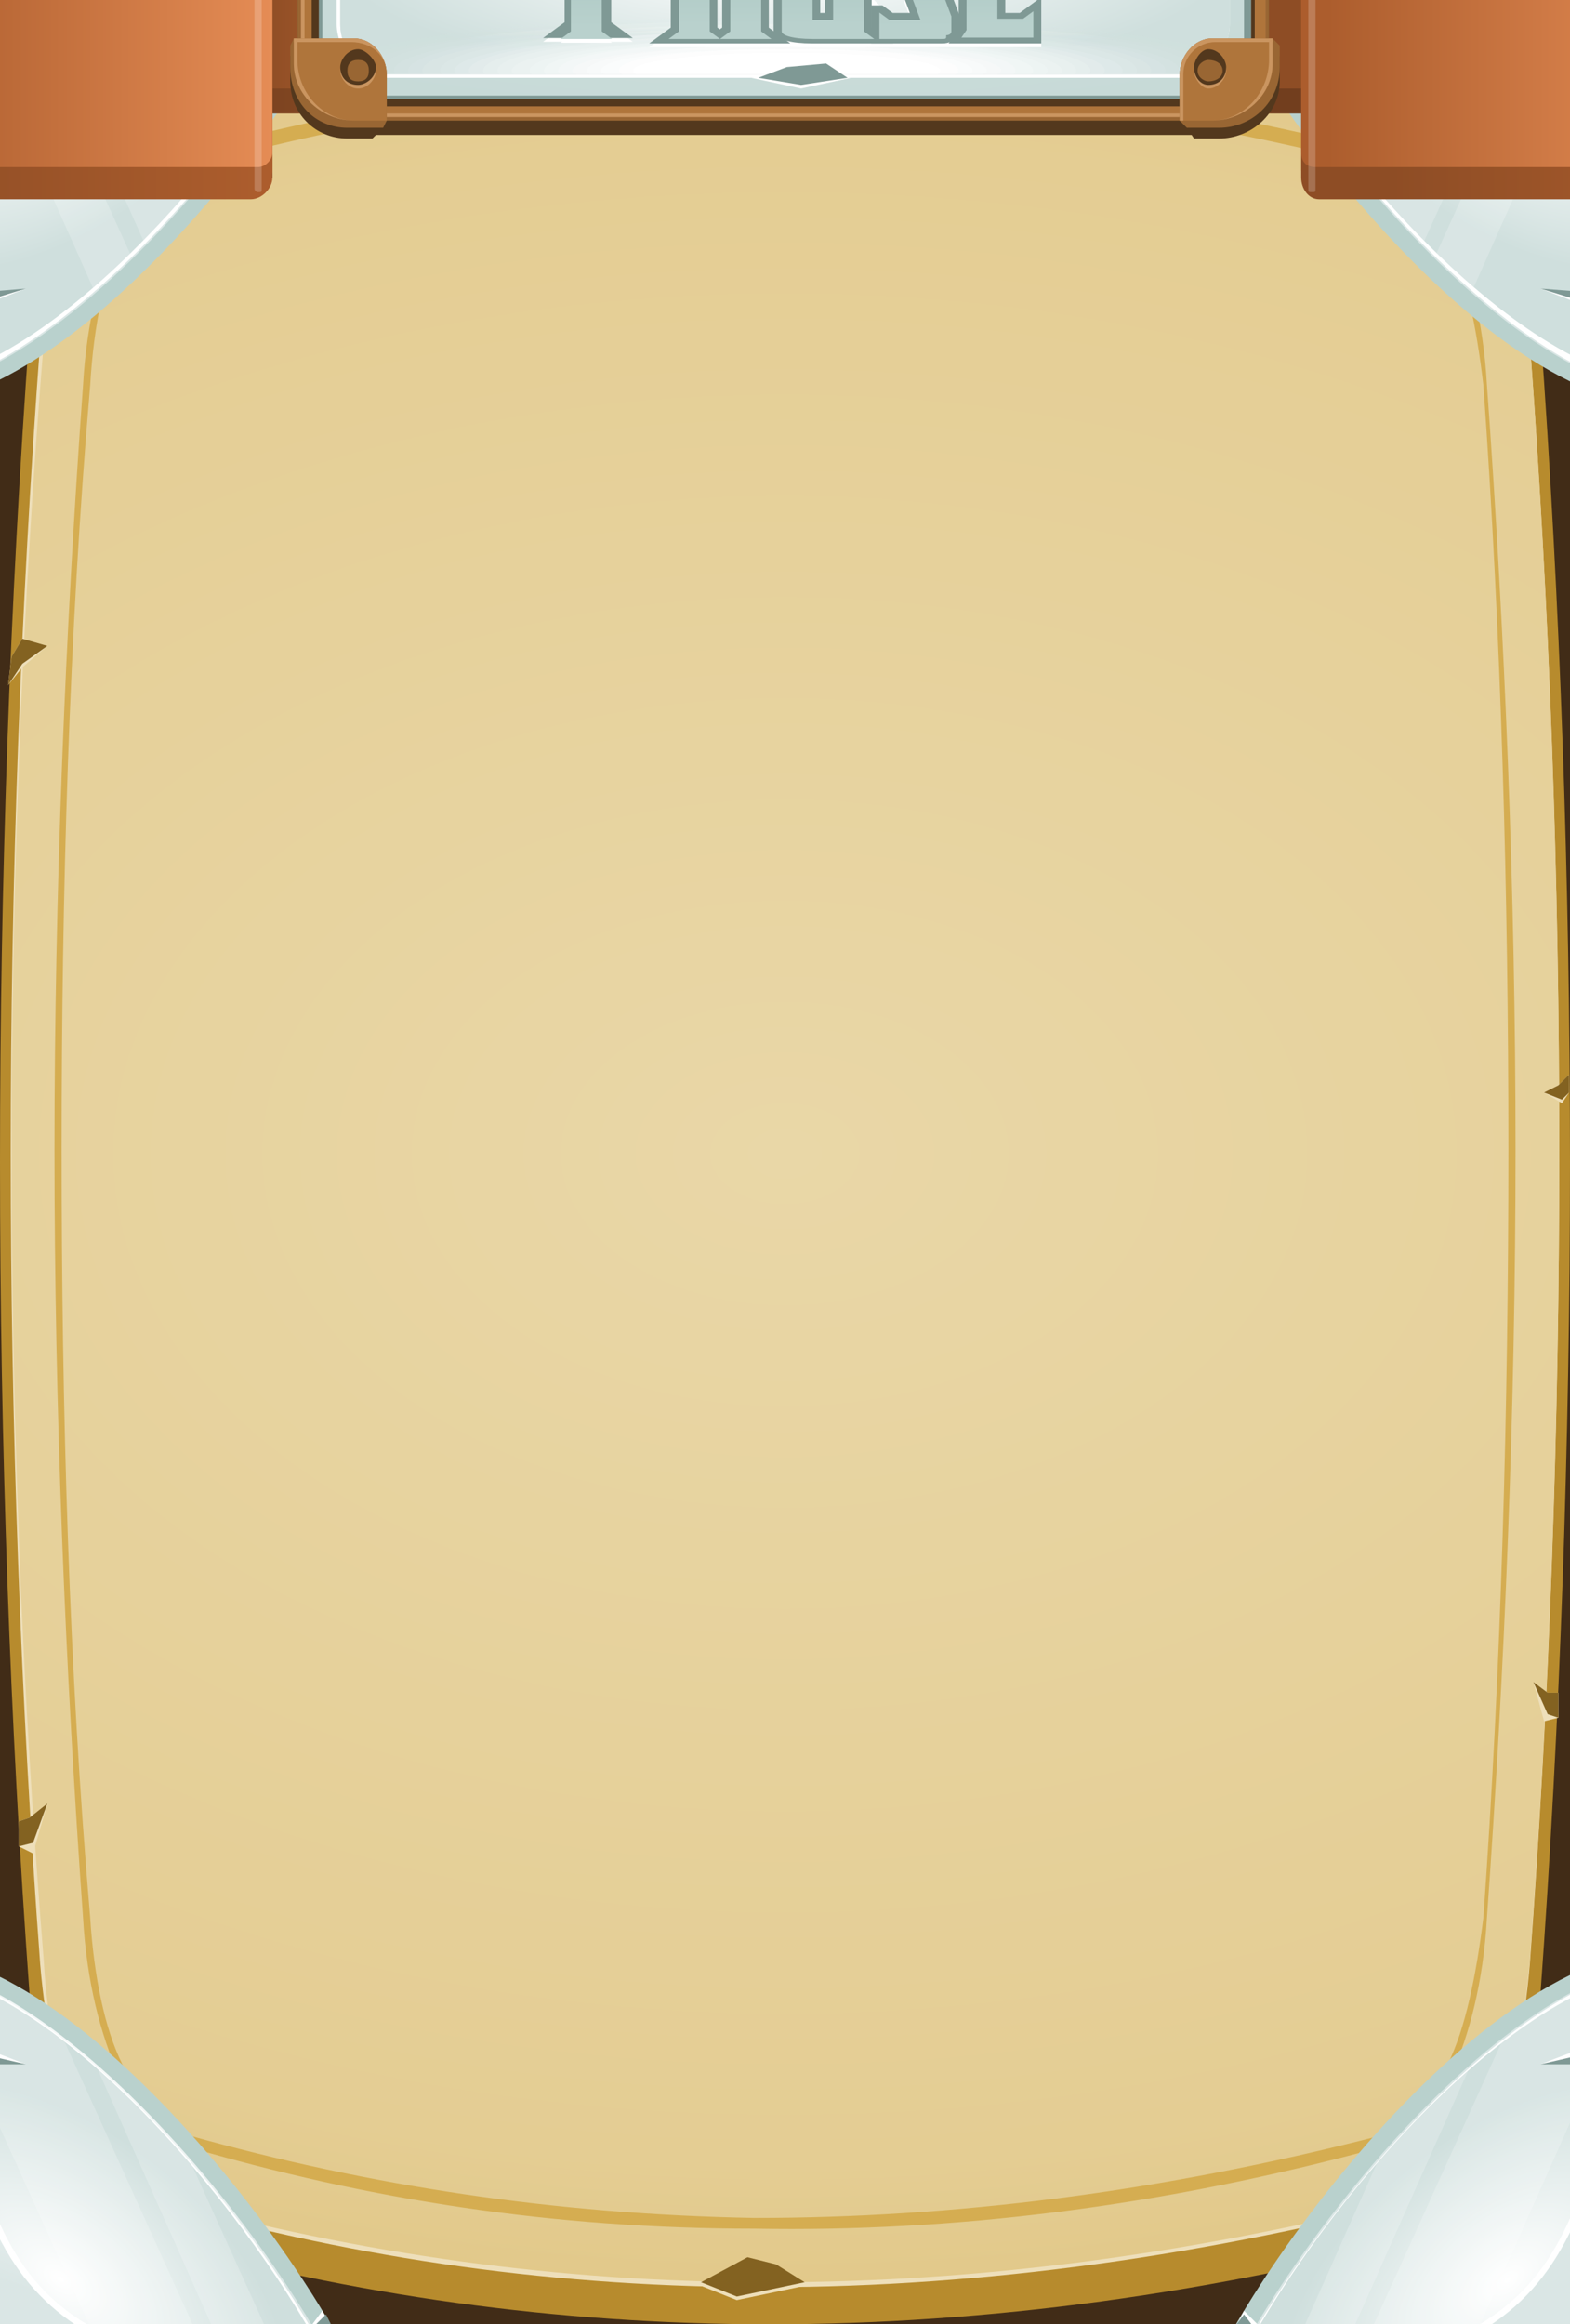 <?xml version="1.0" encoding="UTF-8" standalone="no"?>
<!-- Created with Inkscape (http://www.inkscape.org/) -->

<svg
   xmlns:dc="http://purl.org/dc/elements/1.1/"
   xmlns:cc="http://creativecommons.org/ns#"
   xmlns:rdf="http://www.w3.org/1999/02/22-rdf-syntax-ns#"
   xmlns:svg="http://www.w3.org/2000/svg"
   xmlns="http://www.w3.org/2000/svg"
   xmlns:xlink="http://www.w3.org/1999/xlink"
   xmlns:sodipodi="http://sodipodi.sourceforge.net/DTD/sodipodi-0.dtd"
   xmlns:inkscape="http://www.inkscape.org/namespaces/inkscape"
   width="439.5"
   height="650.545"
   viewBox="0 0 439.5 650.545"
   id="svg58414"
   version="1.1"
   inkscape:version="0.91 r13725"
   sodipodi:docname="fond_menu.svg"
   inkscape:export-filename="C:\Users\mcoelho\Source\Repos\MatthieuCoelho.github.io\ressources\interface\fond_menu.png"
   inkscape:export-xdpi="48.516163"
   inkscape:export-ydpi="48.516163">
  <rect x="0" y="0" width="439.5" height="650.545" fill="#333333" stroke="none"/>
  <defs
     id="defs58416">
    <linearGradient
       id="id240"
       gradientUnits="userSpaceOnUse"
       xlink:href="#id207"
       x1="1301.86"
       y1="1024.7"
       x2="1258.33"
       y2="1024.69" />
    <linearGradient
       id="id207"
       gradientUnits="userSpaceOnUse"
       x1="3580.33"
       y1="2168.99"
       x2="3527.65"
       y2="2168.99">
      <stop
         offset="0"
         style="stop-opacity:1; stop-color:#8E4D25"
         id="stop622" />
      <stop
         offset="1"
         style="stop-opacity:1; stop-color:#723E1E"
         id="stop624" />
    </linearGradient>
    <linearGradient
       id="id325"
       gradientUnits="userSpaceOnUse"
       xlink:href="#id184"
       x1="1293"
       y1="1029.86"
       x2="1264.2"
       y2="1029.86" />
    <linearGradient
       id="id184"
       gradientUnits="userSpaceOnUse"
       x1="3717.85"
       y1="1050.03"
       x2="3690.44"
       y2="1050.03">
      <stop
         offset="0"
         style="stop-opacity:1; stop-color:#AC5D2D"
         id="stop583" />
      <stop
         offset="1"
         style="stop-opacity:1; stop-color:#8E4D25"
         id="stop585" />
    </linearGradient>
    <linearGradient
       id="id238"
       gradientUnits="userSpaceOnUse"
       xlink:href="#id181"
       x1="1258.5"
       y1="1035.07"
       x2="1298.4"
       y2="1035.07" />
    <linearGradient
       id="id181"
       gradientUnits="userSpaceOnUse"
       x1="784.259"
       y1="118.526"
       x2="835.942"
       y2="118.522">
      <stop
         offset="0"
         style="stop-opacity:1; stop-color:#723E1E"
         id="stop576" />
      <stop
         offset="1"
         style="stop-opacity:1; stop-color:#462613"
         id="stop578" />
    </linearGradient>
    <linearGradient
       id="id277"
       gradientUnits="userSpaceOnUse"
       xlink:href="#id187"
       x1="1284.16"
       y1="1049.32"
       x2="1386.65"
       y2="1049.31" />
    <linearGradient
       id="id187"
       gradientUnits="userSpaceOnUse"
       x1="3278.45"
       y1="1068.55"
       x2="3376.02"
       y2="1068.55">
      <stop
         offset="0"
         style="stop-opacity:1; stop-color:#8E4D25"
         id="stop590" />
      <stop
         offset="1"
         style="stop-opacity:1; stop-color:#AC5D2D"
         id="stop592" />
    </linearGradient>
    <linearGradient
       id="id247"
       gradientUnits="userSpaceOnUse"
       xlink:href="#id172"
       x1="1266.31"
       y1="1050.01"
       x2="1368.51"
       y2="1050.01" />
    <linearGradient
       id="id172"
       gradientUnits="userSpaceOnUse"
       x1="3904.19"
       y1="2199.63"
       x2="4027.85"
       y2="2199.62">
      <stop
         offset="0"
         style="stop-opacity:1; stop-color:#AC5D2D"
         id="stop559" />
      <stop
         offset="1"
         style="stop-opacity:1; stop-color:#E58C55"
         id="stop561" />
    </linearGradient>
    <linearGradient
       id="id334"
       gradientUnits="userSpaceOnUse"
       xlink:href="#id207"
       x1="998.652"
       y1="1024.7"
       x2="955.118"
       y2="1024.69" />
    <linearGradient
       id="id317"
       gradientUnits="userSpaceOnUse"
       xlink:href="#id184"
       x1="997.278"
       y1="1029.86"
       x2="968.478"
       y2="1029.86" />
    <radialGradient
       id="id406"
       gradientUnits="userSpaceOnUse"
       gradientTransform="matrix(6.83715e-5,0.315,-1.438,0.002,2585,670)"
       xlink:href="#id398"
       cx="1114.08"
       cy="1023.28"
       r="215.567"
       fx="1114.08"
       fy="1023.28" />
    <radialGradient
       id="id398"
       gradientUnits="userSpaceOnUse"
       gradientTransform="matrix(6.83715e-5,0.315,-1.438,0.002,4815,2865)"
       cx="473.867"
       cy="3019.2"
       r="215.567"
       fx="473.867"
       fy="3019.2">
      <stop
         offset="0"
         style="stop-opacity:1; stop-color:#CFDFDD"
         id="stop865" />
      <stop
         offset="0.851"
         style="stop-opacity:1; stop-color:#C4D8D5"
         id="stop867" />
      <stop
         offset="1"
         style="stop-opacity:1; stop-color:#B9D1CD"
         id="stop869" />
    </radialGradient>
    <radialGradient
       id="id491"
       gradientUnits="userSpaceOnUse"
       gradientTransform="matrix(1,0,0,0.258,0,759)"
       xlink:href="#id376"
       cx="1114.08"
       cy="1022.04"
       r="124.467"
       fx="1114.08"
       fy="1022.04" />
    <radialGradient
       id="id376"
       gradientUnits="userSpaceOnUse"
       gradientTransform="matrix(1,0,0,0.258,0,759)"
       cx="402.066"
       cy="1022.04"
       r="124.467"
       fx="402.066"
       fy="1022.04">
      <stop
         offset="0"
         style="stop-opacity:1; stop-color:white"
         id="stop825" />
      <stop
         offset="1"
         style="stop-opacity:1; stop-color:#CFDFDD"
         id="stop827" />
    </radialGradient>
    <clipPath
       id="id95">
      <path
         inkscape:connector-curvature="0"
         d="m 1003,990 222,0 c 7,0 14,6 14,14 l 0,36 c 0,8 -7,14 -14,14 l -222,0 c -7,0 -13,-6 -13,-14 l 0,-36 c 0,-8 6,-14 13,-14 z"
         id="path302" />
    </clipPath>
    <linearGradient
       id="id655"
       gradientUnits="userSpaceOnUse"
       xlink:href="#id644"
       x1="1119.44"
       y1="1041.85"
       x2="1119.44"
       y2="1022.45" />
    <linearGradient
       id="id644"
       gradientUnits="userSpaceOnUse"
       x1="604.115"
       y1="127.307"
       x2="604.115"
       y2="102.177">
      <stop
         offset="0"
         style="stop-opacity:1; stop-color:#CFDFDD"
         id="stop1179" />
      <stop
         offset="1"
         style="stop-opacity:1; stop-color:white"
         id="stop1181" />
    </linearGradient>
    <linearGradient
       id="id696"
       gradientUnits="userSpaceOnUse"
       xlink:href="#id680"
       x1="1119.3"
       y1="1042.19"
       x2="1119.3"
       y2="1023.41" />
    <linearGradient
       id="id680"
       gradientUnits="userSpaceOnUse"
       x1="4540.27"
       y1="915.06"
       x2="4540.27"
       y2="897.179">
      <stop
         offset="0"
         style="stop-opacity:1; stop-color:#D1E1DF"
         id="stop1235" />
      <stop
         offset="1"
         style="stop-opacity:1; stop-color:white"
         id="stop1237" />
    </linearGradient>
    <linearGradient
       id="id729"
       gradientUnits="userSpaceOnUse"
       xlink:href="#id722"
       x1="1119.17"
       y1="1042.53"
       x2="1119.17"
       y2="1024.36" />
    <linearGradient
       id="id722"
       gradientUnits="userSpaceOnUse"
       x1="472.667"
       y1="2227.13"
       x2="472.667"
       y2="2205.15">
      <stop
         offset="0"
         style="stop-opacity:1; stop-color:#D4E2E0"
         id="stop1301" />
      <stop
         offset="1"
         style="stop-opacity:1; stop-color:white"
         id="stop1303" />
    </linearGradient>
    <linearGradient
       inkscape:collect="always"
       xlink:href="#id764"
       id="linearGradient24821"
       gradientUnits="userSpaceOnUse"
       x1="377.798"
       y1="3089.92"
       x2="377.798"
       y2="3078.278"
       gradientTransform="scale(2.963,0.338)" />
    <linearGradient
       id="id764"
       gradientUnits="objectBoundingBox"
       x1="0.516"
       y1="0.146"
       x2="0.516"
       y2="0">
      <stop
         offset="0"
         style="stop-opacity:1; stop-color:#D6E4E2"
         id="stop1367" />
      <stop
         offset="1"
         style="stop-opacity:1; stop-color:white"
         id="stop1369" />
    </linearGradient>
    <linearGradient
       id="id808"
       gradientUnits="userSpaceOnUse"
       xlink:href="#id806"
       x1="1118.9"
       y1="1043.21"
       x2="1118.9"
       y2="1026.28" />
    <linearGradient
       id="id806"
       gradientUnits="userSpaceOnUse"
       x1="406.891"
       y1="1043.21"
       x2="406.891"
       y2="1026.28">
      <stop
         offset="0"
         style="stop-opacity:1; stop-color:#D8E5E3"
         id="stop1429" />
      <stop
         offset="1"
         style="stop-opacity:1; stop-color:white"
         id="stop1431" />
    </linearGradient>
    <linearGradient
       id="id891"
       gradientUnits="userSpaceOnUse"
       xlink:href="#id859"
       x1="377.059"
       y1="3095.932"
       x2="377.059"
       y2="3085.139"
       gradientTransform="scale(2.966,0.337)" />
    <linearGradient
       id="id859"
       gradientUnits="userSpaceOnUse"
       x1="3968.91"
       y1="129.502"
       x2="3968.91"
       y2="108.368">
      <stop
         offset="0"
         style="stop-opacity:1; stop-color:#DAE7E5"
         id="stop1518" />
      <stop
         offset="1"
         style="stop-opacity:1; stop-color:white"
         id="stop1520" />
    </linearGradient>
    <linearGradient
       id="id937"
       gradientUnits="userSpaceOnUse"
       xlink:href="#id926"
       x1="384.064"
       y1="3039.121"
       x2="384.064"
       y2="3028.526"
       gradientTransform="scale(2.912,0.343)" />
    <linearGradient
       id="id926"
       gradientUnits="objectBoundingBox"
       x1="0.516"
       y1="0.146"
       x2="0.516"
       y2="0">
      <stop
         offset="0"
         style="stop-opacity:1; stop-color:#DDE8E7"
         id="stop1605" />
      <stop
         offset="1"
         style="stop-opacity:1; stop-color:white"
         id="stop1607" />
    </linearGradient>
    <linearGradient
       id="id968"
       gradientUnits="userSpaceOnUse"
       xlink:href="#id960"
       x1="1118.5"
       y1="1044.22"
       x2="1118.5"
       y2="1029.14" />
    <linearGradient
       id="id960"
       gradientUnits="userSpaceOnUse"
       x1="602.901"
       y1="130.379"
       x2="602.901"
       y2="110.844">
      <stop
         offset="0"
         style="stop-opacity:1; stop-color:#DFEAE8"
         id="stop1659" />
      <stop
         offset="1"
         style="stop-opacity:1; stop-color:white"
         id="stop1661" />
    </linearGradient>
    <linearGradient
       id="id1016"
       gradientUnits="userSpaceOnUse"
       xlink:href="#id1001"
       x1="384.181"
       y1="3040.874"
       x2="384.181"
       y2="3031.127"
       gradientTransform="scale(2.912,0.343)" />
    <linearGradient
       id="id1001"
       gradientUnits="objectBoundingBox"
       x1="0.516"
       y1="0.146"
       x2="0.516"
       y2="0">
      <stop
         offset="0"
         style="stop-opacity:1; stop-color:#E1EBEA"
         id="stop1720" />
      <stop
         offset="1"
         style="stop-opacity:1; stop-color:white"
         id="stop1722" />
    </linearGradient>
    <linearGradient
       inkscape:collect="always"
       xlink:href="#id1056"
       id="linearGradient24823"
       gradientUnits="userSpaceOnUse"
       x1="374.825"
       y1="3118.537"
       x2="374.825"
       y2="3109.416"
       gradientTransform="scale(2.984,0.335)" />
    <linearGradient
       id="id1056"
       gradientUnits="objectBoundingBox"
       x1="0.516"
       y1="0.146"
       x2="0.516"
       y2="0">
      <stop
         offset="0"
         style="stop-opacity:1; stop-color:#E4EDEC"
         id="stop1799" />
      <stop
         offset="1"
         style="stop-opacity:1; stop-color:white"
         id="stop1801" />
    </linearGradient>
    <linearGradient
       id="id1137"
       gradientUnits="userSpaceOnUse"
       xlink:href="#id1112"
       x1="1118.1"
       y1="1045.24"
       x2="1118.1"
       y2="1032.01" />
    <linearGradient
       id="id1112"
       gradientUnits="objectBoundingBox"
       x1="0.516"
       y1="0.146"
       x2="0.516"
       y2="0">
      <stop
         offset="0"
         style="stop-opacity:1; stop-color:#E6EEED"
         id="stop1891" />
      <stop
         offset="1"
         style="stop-opacity:1; stop-color:white"
         id="stop1893" />
    </linearGradient>
    <linearGradient
       id="id1174"
       gradientUnits="userSpaceOnUse"
       xlink:href="#id1151"
       x1="373.672"
       y1="3128.109"
       x2="373.672"
       y2="3119.837"
       gradientTransform="scale(2.991,0.334)" />
    <linearGradient
       id="id1151"
       gradientUnits="userSpaceOnUse"
       x1="602.207"
       y1="132.135"
       x2="602.207"
       y2="115.797">
      <stop
         offset="0"
         style="stop-opacity:1; stop-color:#E8F0EF"
         id="stop1946" />
      <stop
         offset="1"
         style="stop-opacity:1; stop-color:white"
         id="stop1948" />
    </linearGradient>
    <linearGradient
       id="id1224"
       gradientUnits="userSpaceOnUse"
       xlink:href="#id1199"
       x1="382.744"
       y1="3053.619"
       x2="382.744"
       y2="3045.545"
       gradientTransform="scale(2.92,0.342)" />
    <linearGradient
       id="id1199"
       gradientUnits="userSpaceOnUse"
       x1="4538.86"
       y1="918.608"
       x2="4538.86"
       y2="907.189">
      <stop
         offset="0"
         style="stop-opacity:1; stop-color:#EAF1F0"
         id="stop2010" />
      <stop
         offset="1"
         style="stop-opacity:1; stop-color:white"
         id="stop2012" />
    </linearGradient>
    <linearGradient
       id="id1264"
       gradientUnits="userSpaceOnUse"
       xlink:href="#id1257"
       x1="371.281"
       y1="3149.666"
       x2="371.281"
       y2="3142.218"
       gradientTransform="scale(3.01,0.332)" />
    <linearGradient
       id="id1257"
       gradientUnits="userSpaceOnUse"
       x1="4538.74"
       y1="918.931"
       x2="4538.74"
       y2="908.098">
      <stop
         offset="0"
         style="stop-opacity:1; stop-color:#EDF3F2"
         id="stop2100" />
      <stop
         offset="1"
         style="stop-opacity:1; stop-color:white"
         id="stop2102" />
    </linearGradient>
    <linearGradient
       id="id1287"
       gradientUnits="userSpaceOnUse"
       xlink:href="#id1282"
       x1="382.752"
       y1="3056.244"
       x2="382.752"
       y2="3049.018"
       gradientTransform="scale(2.921,0.342)" />
    <linearGradient
       id="id1282"
       gradientUnits="objectBoundingBox"
       x1="0.516"
       y1="0.146"
       x2="0.516"
       y2="0">
      <stop
         offset="0"
         style="stop-opacity:1; stop-color:#EFF4F4"
         id="stop2133" />
      <stop
         offset="1"
         style="stop-opacity:1; stop-color:white"
         id="stop2135" />
    </linearGradient>
    <linearGradient
       id="id1330"
       gradientUnits="userSpaceOnUse"
       xlink:href="#id1326"
       x1="1117.43"
       y1="1046.93"
       x2="1117.43"
       y2="1036.79" />
    <linearGradient
       id="id1326"
       gradientUnits="userSpaceOnUse"
       x1="477.219"
       y1="3042.85"
       x2="477.219"
       y2="3032.71">
      <stop
         offset="0"
         style="stop-opacity:1; stop-color:#F1F6F5"
         id="stop2205" />
      <stop
         offset="1"
         style="stop-opacity:1; stop-color:white"
         id="stop2207" />
    </linearGradient>
    <linearGradient
       id="id1409"
       gradientUnits="userSpaceOnUse"
       xlink:href="#id1373"
       x1="1117.29"
       y1="1047.27"
       x2="1117.29"
       y2="1037.75" />
    <linearGradient
       id="id1373"
       gradientUnits="userSpaceOnUse"
       x1="470.398"
       y1="2232.87"
       x2="470.398"
       y2="2221.34">
      <stop
         offset="0"
         style="stop-opacity:1; stop-color:#F4F7F7"
         id="stop2272" />
      <stop
         offset="1"
         style="stop-opacity:1; stop-color:white"
         id="stop2274" />
    </linearGradient>
    <linearGradient
       id="id1451"
       gradientUnits="userSpaceOnUse"
       xlink:href="#id1434"
       x1="367.627"
       y1="3183.725"
       x2="367.627"
       y2="3177.976"
       gradientTransform="scale(3.038,0.329)" />
    <linearGradient
       id="id1434"
       gradientUnits="objectBoundingBox"
       x1="0.516"
       y1="0.146"
       x2="0.516"
       y2="0">
      <stop
         offset="0"
         style="stop-opacity:1; stop-color:#F6F9F9"
         id="stop2349" />
      <stop
         offset="1"
         style="stop-opacity:1; stop-color:white"
         id="stop2351" />
    </linearGradient>
    <linearGradient
       id="id1473"
       gradientUnits="userSpaceOnUse"
       xlink:href="#id1464"
       x1="1117.03"
       y1="1047.95"
       x2="1117.03"
       y2="1039.66" />
    <linearGradient
       id="id1464"
       gradientUnits="objectBoundingBox"
       x1="0.516"
       y1="0.146"
       x2="0.516"
       y2="0">
      <stop
         offset="0"
         style="stop-opacity:1; stop-color:#F8FAFA"
         id="stop2407" />
      <stop
         offset="1"
         style="stop-opacity:1; stop-color:white"
         id="stop2409" />
    </linearGradient>
    <linearGradient
       id="id1527"
       gradientUnits="userSpaceOnUse"
       xlink:href="#id1521"
       x1="1116.89"
       y1="1048.29"
       x2="1116.89"
       y2="1040.61" />
    <linearGradient
       id="id1521"
       gradientUnits="objectBoundingBox"
       x1="0.516"
       y1="0.146"
       x2="0.516"
       y2="0">
      <stop
         offset="0"
         style="stop-opacity:1; stop-color:#FAFCFC"
         id="stop2488" />
      <stop
         offset="1"
         style="stop-opacity:1; stop-color:white"
         id="stop2490" />
    </linearGradient>
    <linearGradient
       id="id1568"
       gradientUnits="userSpaceOnUse"
       xlink:href="#id1562"
       x1="380.101"
       y1="3081.596"
       x2="380.101"
       y2="3076.891"
       gradientTransform="scale(2.939,0.34)" />
    <linearGradient
       id="id1562"
       gradientUnits="userSpaceOnUse"
       x1="476.549"
       y1="3044.54"
       x2="476.549"
       y2="3037.48">
      <stop
         offset="0"
         style="stop-opacity:1; stop-color:#FDFDFD"
         id="stop2541" />
      <stop
         offset="1"
         style="stop-opacity:1; stop-color:white"
         id="stop2543" />
    </linearGradient>
    <linearGradient
       id="id215"
       gradientUnits="userSpaceOnUse"
       xlink:href="#id181"
       x1="927.848"
       y1="1035.07"
       x2="967.747"
       y2="1035.07" />
    <linearGradient
       id="id252"
       gradientUnits="userSpaceOnUse"
       xlink:href="#id187"
       x1="864.907"
       y1="1049.32"
       x2="967.399"
       y2="1049.31" />
    <linearGradient
       id="id256"
       gradientUnits="userSpaceOnUse"
       xlink:href="#id172"
       x1="652.26"
       y1="1398.914"
       x2="728.985"
       y2="1398.91"
       gradientTransform="scale(1.332,0.751)" />
    <radialGradient
       inkscape:collect="always"
       xlink:href="#id494"
       id="radialGradient24819"
       gradientUnits="userSpaceOnUse"
       gradientTransform="matrix(-1.001,-0.662,1.595,-1.179,-4396,8322)"
       cx="682.583"
       cy="3611.89"
       fx="682.583"
       fy="3611.89"
       r="49.108" />
    <radialGradient
       id="id494"
       gradientUnits="userSpaceOnUse"
       gradientTransform="matrix(-1.001,0.662,1.595,1.179,6445,-2246)"
       cx="3348.86"
       cy="160.303"
       r="49.108"
       fx="3348.86"
       fy="160.303">
      <stop
         offset="0"
         style="stop-opacity:1; stop-color:white"
         id="stop1013" />
      <stop
         offset="1"
         style="stop-opacity:1; stop-color:#DAE6E5"
         id="stop1015" />
    </radialGradient>
    <radialGradient
       id="id570"
       gradientUnits="userSpaceOnUse"
       gradientTransform="matrix(-0.855,-0.764,1.479,-1.29,-31,4834)"
       xlink:href="#id376"
       cx="1316.12"
       cy="1672.12"
       r="37.154"
       fx="1316.12"
       fy="1672.12" />
    <clipPath
       id="id94">
      <path
         inkscape:connector-curvature="0"
         d="m 1238,1702 c 16,-36 67,-103 112,-116 -13,92 -27,105 -112,116 z"
         id="path299" />
    </clipPath>
    <radialGradient
       inkscape:collect="always"
       xlink:href="#id494"
       id="radialGradient24817"
       gradientUnits="userSpaceOnUse"
       gradientTransform="matrix(-1.001,0.662,1.595,1.179,-2147,-840)"
       cx="675.319"
       cy="2192.6"
       fx="675.319"
       fy="2192.6"
       r="49.108" />
    <radialGradient
       id="id564"
       gradientUnits="userSpaceOnUse"
       gradientTransform="matrix(-0.855,0.764,1.479,1.29,884,-1311)"
       xlink:href="#id376"
       cx="1316.12"
       cy="1053.47"
       r="37.154"
       fx="1316.12"
       fy="1053.47" />
    <clipPath
       id="id93">
      <path
         inkscape:connector-curvature="0"
         d="m 1238,1023 c 16,36 67,103 112,116 -13,-92 -27,-105 -112,-116 z"
         id="path296" />
    </clipPath>
    <radialGradient
       inkscape:collect="always"
       xlink:href="#id494"
       id="radialGradient24815"
       gradientUnits="userSpaceOnUse"
       gradientTransform="matrix(1.001,-0.662,-1.595,-1.179,2577,4118)"
       cx="901.585"
       cy="1615.97"
       fx="901.585"
       fy="1615.97"
       r="49.108" />
    <radialGradient
       id="id536"
       gradientUnits="userSpaceOnUse"
       gradientTransform="matrix(0.855,-0.764,-1.479,-1.29,2605,4525)"
       xlink:href="#id376"
       cx="912.017"
       cy="1672.12"
       r="37.154"
       fx="912.017"
       fy="1672.12" />
    <clipPath
       id="id92">
      <path
         inkscape:connector-curvature="0"
         d="m 990,1702 c -16,-36 -67,-103 -111,-116 12,92 26,105 111,116 z"
         id="path293" />
    </clipPath>
    <radialGradient
       inkscape:collect="always"
       xlink:href="#id494"
       id="radialGradient24813"
       gradientUnits="userSpaceOnUse"
       gradientTransform="matrix(1.001,0.662,-1.595,1.179,1661,-784)"
       cx="901.585"
       cy="1041.42"
       fx="901.585"
       fy="1041.42"
       r="49.108" />
    <radialGradient
       id="id529"
       gradientUnits="userSpaceOnUse"
       gradientTransform="matrix(0.855,0.764,-1.479,1.29,1690,-1002)"
       xlink:href="#id376"
       cx="912.017"
       cy="1053.47"
       r="37.154"
       fx="912.017"
       fy="1053.47" />
    <clipPath
       id="id91">
      <path
         inkscape:connector-curvature="0"
         d="m 990,1023 c -16,36 -67,103 -111,116 12,-92 26,-105 111,-116 z"
         id="path290" />
    </clipPath>
    <radialGradient
       id="id399"
       gradientUnits="userSpaceOnUse"
       gradientTransform="matrix(-1,0,0,-0.678,2229,2275)"
       xlink:href="#id349"
       cx="1114.54"
       cy="1355.33"
       r="522.168"
       fx="1114.54"
       fy="1355.33" />
    <radialGradient
       id="id349"
       gradientUnits="userSpaceOnUse"
       gradientTransform="matrix(-1,0,0,-0.678,1196,773)"
       cx="597.781"
       cy="460.371"
       r="522.168"
       fx="597.781"
       fy="460.371">
      <stop
         offset="0"
         style="stop-opacity:1; stop-color:#E9D7A7"
         id="stop772" />
      <stop
         offset="0.8"
         style="stop-opacity:1; stop-color:#E4CD93"
         id="stop774" />
      <stop
         offset="1"
         style="stop-opacity:1; stop-color:#E0C480"
         id="stop776" />
    </radialGradient>
    <radialGradient
       id="id379"
       gradientUnits="userSpaceOnUse"
       gradientTransform="matrix(-1,0,0,-0.678,2229,2275)"
       xlink:href="#id349"
       cx="1114.54"
       cy="1355.33"
       r="522.168"
       fx="1114.54"
       fy="1355.33" />
    <linearGradient
       id="id611"
       gradientUnits="objectBoundingBox"
       x1="0.378"
       y1="0.024"
       x2="0.378"
       y2="0.917">
      <stop
         offset="0"
         style="stop-opacity:1; stop-color:#9CBEB8"
         id="stop1134" />
      <stop
         offset="1"
         style="stop-opacity:1; stop-color:#B9D1CD"
         id="stop1136" />
    </linearGradient>
    <linearGradient
       inkscape:collect="always"
       xlink:href="#id611"
       id="linearGradient24757"
       gradientUnits="userSpaceOnUse"
       x1="708.709"
       y1="606.048"
       x2="708.711"
       y2="628.197"
       gradientTransform="scale(0.605,1.653)" />
    <linearGradient
       inkscape:collect="always"
       xlink:href="#id611"
       id="linearGradient28085"
       gradientUnits="userSpaceOnUse"
       gradientTransform="matrix(0.841,0,0,1.808,-120.759,-1018.963)"
       x1="707.268"
       y1="585.498"
       x2="707.269"
       y2="606.896" />
    <linearGradient
       inkscape:collect="always"
       xlink:href="#id611"
       id="linearGradient28088"
       gradientUnits="userSpaceOnUse"
       gradientTransform="matrix(1.005,0,0,1.512,-120.759,-1018.963)"
       x1="564.922"
       y1="699.804"
       x2="564.923"
       y2="725.379" />
    <linearGradient
       inkscape:collect="always"
       xlink:href="#id611"
       id="linearGradient28091"
       gradientUnits="userSpaceOnUse"
       gradientTransform="matrix(1.005,0,0,1.512,-120.759,-1018.963)"
       x1="536.286"
       y1="699.804"
       x2="536.287"
       y2="725.379" />
    <linearGradient
       inkscape:collect="always"
       xlink:href="#id611"
       id="linearGradient28094"
       gradientUnits="userSpaceOnUse"
       gradientTransform="matrix(0.98,0,0,1.552,-120.759,-1018.963)"
       x1="518.814"
       y1="682.084"
       x2="518.816"
       y2="707.012" />
  </defs>
  <sodipodi:namedview
     id="base"
     pagecolor="#ffffff"
     bordercolor="#666666"
     borderopacity="1.0"
     inkscape:pageopacity="0.0"
     inkscape:pageshadow="2"
     inkscape:zoom="1.979899"
     inkscape:cx="142.04508"
     inkscape:cy="662.20048"
     inkscape:document-units="px"
     inkscape:current-layer="layer1"
     showgrid="false"
     inkscape:window-width="1920"
     inkscape:window-height="1017"
     inkscape:window-x="-8"
     inkscape:window-y="-8"
     inkscape:window-maximized="1"
     units="px"
     fit-margin-top="0"
     fit-margin-left="0"
     fit-margin-right="0"
     fit-margin-bottom="0" />
  <g
     inkscape:label="Calque 1"
     inkscape:groupmode="layer"
     id="layer1"
     transform="translate(-220.25,-70.865)">
    <g
       transform="translate(-674.5,-962.362)"
       style="clip-rule:evenodd;fill-rule:evenodd;image-rendering:optimizeQuality;shape-rendering:geometricPrecision;text-rendering:geometricPrecision"
       id="g15306">
      <path
         style="fill:#53381d"
         inkscape:connector-curvature="0"
         id="path15308"
         d="m 873,1113 c 3,-40 16,-69 36,-74 123,-34 259,-38 411,0 20,5 33,34 36,74 13,165 13,341 0,506 -3,40 -16,69 -36,74 -152,38 -288,34 -411,0 -20,-5 -33,-34 -36,-74 -13,-165 -13,-341 0,-506 z"
         class="fil1110" />
      <path
         style="fill:#996633"
         inkscape:connector-curvature="0"
         id="path15310"
         d="m 873,1106 c 3,-40 16,-69 36,-74 123,-34 259,-38 411,0 20,5 33,34 36,74 13,165 13,341 0,506 -3,40 -16,69 -36,74 -152,38 -288,34 -411,0 -20,-5 -33,-34 -36,-74 -13,-165 -13,-341 0,-506 z"
         class="fil2" />
      <path
         style="fill:#ca9560"
         inkscape:connector-curvature="0"
         id="path15312"
         d="m 875,1108 c 3,-40 16,-68 35,-73 123,-34 257,-38 409,0 19,4 32,33 35,73 13,163 13,338 0,502 -3,40 -16,68 -35,73 -152,38 -286,34 -409,0 -19,-5 -32,-33 -35,-73 -13,-164 -13,-339 0,-502 z"
         class="fil1111" />
      <path
         style="fill:#af753b"
         inkscape:connector-curvature="0"
         id="path15314"
         d="m 876,1109 c 3,-40 16,-68 35,-73 122,-34 256,-38 407,0 19,4 32,33 35,73 13,163 13,337 0,500 -3,40 -16,68 -35,73 -151,38 -285,34 -407,0 -19,-5 -32,-33 -35,-73 -13,-163 -13,-337 0,-500 z"
         class="fil4" />
      <path
         style="fill:#412c17"
         inkscape:connector-curvature="0"
         id="path15316"
         d="m 886,1115 c 3,-39 15,-67 33,-72 117,-33 246,-36 391,0 18,5 31,33 34,72 12,159 12,329 0,488 -3,39 -16,67 -34,71 -145,37 -274,33 -391,0 -18,-5 -30,-32 -33,-71 -13,-159 -13,-329 0,-488 z"
         class="fil1112" />
    </g>
    <g
       transform="translate(-674.5,-962.362)"
       style="clip-rule:evenodd;fill-rule:evenodd;image-rendering:optimizeQuality;shape-rendering:geometricPrecision;text-rendering:geometricPrecision"
       id="g15318">
      <path
         style="fill:#b78b2d"
         inkscape:connector-curvature="0"
         id="path15320"
         d="m 903,1126 c 3,-37 14,-63 31,-68 108,-31 227,-35 361,0 17,5 28,31 31,68 11,151 11,314 0,465 -3,37 -14,63 -31,68 -134,35 -253,31 -361,0 -17,-5 -28,-31 -31,-68 -11,-151 -11,-314 0,-465 z"
         class="fil1113" />
      <polygon
         style="fill:#eedfba"
         id="polygon15322"
         points="1104,1666 1112,1669 1120,1673 1101,1677 1091,1673 "
         class="fil1114" />
      <path
         style="fill:#eedfba"
         inkscape:connector-curvature="0"
         id="path15324"
         d="m 906,1129 c 3,-36 14,-62 31,-66 106,-31 223,-35 355,0 17,4 28,30 31,66 11,148 11,306 0,454 -3,36 -14,62 -31,66 -132,34 -249,31 -355,0 -17,-5 -28,-30 -31,-66 -11,-148 -11,-306 0,-454 z"
         class="fil1114" />
      <path
         inkscape:connector-curvature="0"
         style="fill:url(#id399)"
         id="path15326"
         d="m 907,1129 c 2,-36 13,-61 30,-66 106,-31 223,-34 355,0 17,4 28,30 31,66 11,147 11,305 0,453 -3,35 -14,61 -31,66 -132,34 -249,30 -355,0 -17,-5 -28,-31 -30,-66 -12,-148 -12,-306 0,-453 z"
         class="fil1281" />
      <polygon
         style="fill:#eedfba"
         id="polygon15328"
         points="901,1212 908,1214 901,1220 897,1225 898,1217 "
         class="fil1114" />
      <polygon
         style="fill:#eedfba"
         id="polygon15330"
         points="903,1542 908,1538 904,1552 900,1550 900,1543 "
         class="fil1114" />
      <polygon
         style="fill:#eedfba"
         id="polygon15332"
         points="1328,1507 1324,1504 1327,1515 1331,1514 1331,1507 "
         class="fil1114" />
      <polygon
         style="fill:#eedfba"
         id="polygon15334"
         points="1331,1337 1327,1339 1332,1342 1334,1339 1334,1334 "
         class="fil1114" />
      <path
         inkscape:connector-curvature="0"
         style="fill:url(#id379)"
         id="path15336"
         d="m 914,1141 c 2,-34 13,-58 29,-63 103,-29 216,-32 343,0 16,4 27,29 29,63 11,139 11,289 0,429 -2,34 -13,58 -29,63 -127,32 -240,28 -343,0 -16,-5 -27,-29 -29,-63 -11,-140 -11,-290 0,-429 z"
         class="fil1282" />
      <path
         style="fill:#d5ad51;fill-rule:nonzero"
         inkscape:connector-curvature="0"
         id="path15338"
         d="m 918,1141 c 1,-18 5,-33 10,-44 5,-11 11,-18 19,-21 51,-14 103,-22 159,-23 55,0 114,7 176,23 8,2 14,9 19,20 5,12 9,27 10,45 5,69 8,142 8,214 0,73 -3,145 -8,215 -1,18 -5,33 -10,44 -5,11 -11,18 -19,20 -62,17 -121,24 -176,23 -56,0 -108,-8 -159,-23 -8,-2 -14,-9 -19,-20 -5,-11 -9,-26 -10,-44 -5,-70 -8,-142 -8,-215 0,-72 3,-145 8,-214 z m 11,-42 c -5,11 -8,25 -9,42 -6,70 -8,142 -8,214 0,73 2,145 8,215 1,16 4,31 9,41 5,11 11,17 19,20 50,14 102,22 158,23 55,0 113,-7 175,-23 8,-2 14,-9 19,-20 5,-10 8,-25 10,-41 5,-70 7,-142 7,-215 0,-72 -2,-144 -7,-214 -2,-17 -5,-31 -10,-42 -5,-10 -11,-17 -19,-19 -62,-16 -120,-23 -175,-23 -56,1 -108,9 -158,23 -8,2 -14,9 -19,19 z"
         class="fil1117" />
      <polygon
         style="fill:#836221"
         id="polygon15340"
         points="901,1212 908,1214 901,1219 897,1225 898,1217 "
         class="fil1118" />
      <polygon
         style="fill:#836221"
         id="polygon15342"
         points="1331,1337 1327,1339 1332,1341 1334,1339 1334,1334 "
         class="fil1118" />
      <polygon
         style="fill:#836221"
         id="polygon15344"
         points="1328,1507 1324,1504 1328,1513 1331,1514 1331,1507 "
         class="fil1118" />
      <polygon
         style="fill:#836221"
         id="polygon15346"
         points="903,1542 908,1538 904,1549 900,1550 900,1543 "
         class="fil1118" />
      <polygon
         style="fill:#836221"
         id="polygon15348"
         points="1104,1665 1112,1667 1120,1672 1101,1676 1091,1672 "
         class="fil1118" />
    </g>
    <g
       transform="translate(-674.5,-962.362)"
       style="clip-rule:evenodd;fill-rule:evenodd;image-rendering:optimizeQuality;shape-rendering:geometricPrecision;text-rendering:geometricPrecision"
       id="g15350">
      <path
         style="fill:#b9d1cd"
         inkscape:connector-curvature="0"
         id="path15352"
         d="m 1001,1010 c -5,31 -79,137 -134,137 -1,0 -4,-2 -4,-3 14,-111 30,-124 134,-137 1,0 3,2 4,3 z"
         class="fil1119" />
      <path
         inkscape:connector-curvature="0"
         style="fill:url(#radialGradient24813)"
         id="path15354"
         d="m 997,1007 c -4,31 -79,137 -134,137 14,-115 26,-124 134,-137 z"
         class="fil1283" />
      <path
         style="fill:#ffffff"
         inkscape:connector-curvature="0"
         id="path15356"
         d="m 992,1021 c -15,37 -70,108 -116,121 13,-96 28,-110 116,-121 z"
         class="fil60" />
      <path
         inkscape:connector-curvature="0"
         style="fill:url(#id529)"
         id="path15358"
         d="m 990,1023 c -16,36 -67,103 -111,116 12,-92 26,-105 111,-116 z"
         class="fil1284" />
      <g
         clip-path="url(#id91)"
         id="g15360">
        <g
           id="g15362">
          <polygon
             style="fill:#ffffff;fill-opacity:0.2"
             points="956,1148 899,1020 928,1020 985,1148 "
             class="fil62"
             id="polygon15364" />
          <polygon
             style="fill:#ffffff;fill-opacity:0.2"
             id="polygon15366"
             points="936,1148 879,1020 893,1020 951,1148 "
             class="fil62" />
        </g>
      </g>
      <path
         style="fill:none"
         inkscape:connector-curvature="0"
         id="path15368"
         d="m 990,1023 c -16,36 -67,103 -111,116 12,-92 26,-105 111,-116 z"
         class="fil50" />
      <polygon
         style="fill:#ffffff"
         id="polygon15370"
         points="889,1119 882,1126 879,1134 878,1127 874,1128 879,1123 882,1113 882,1120 890,1116 902,1114 "
         class="fil60" />
      <polygon
         style="fill:#7f9995"
         id="polygon15372"
         points="889,1118 881,1125 879,1132 878,1126 874,1128 879,1121 882,1111 882,1119 890,1115 902,1114 "
         class="fil24" />
      <polygon
         style="fill:#ffffff"
         id="polygon15374"
         points="983,1039 987,1042 985,1046 982,1042 974,1039 962,1039 974,1037 "
         class="fil60" />
      <polygon
         style="fill:#7f9995"
         id="polygon15376"
         points="984,1037 988,1040 986,1045 982,1041 974,1038 962,1039 975,1036 "
         class="fil24" />
    </g>
    <g
       transform="translate(-674.5,-962.362)"
       style="clip-rule:evenodd;fill-rule:evenodd;image-rendering:optimizeQuality;shape-rendering:geometricPrecision;text-rendering:geometricPrecision"
       id="g15378">
      <path
         style="fill:#b9d1cd"
         inkscape:connector-curvature="0"
         id="path15380"
         d="m 1001,1715 c -5,-30 -79,-136 -134,-136 -1,0 -4,2 -4,3 14,111 30,124 134,136 1,0 3,-2 4,-3 z"
         class="fil1119" />
      <path
         inkscape:connector-curvature="0"
         style="fill:url(#radialGradient24815)"
         id="path15382"
         d="m 997,1718 c -4,-30 -79,-136 -134,-136 14,115 26,124 134,136 z"
         class="fil1285" />
      <path
         style="fill:#ffffff"
         inkscape:connector-curvature="0"
         id="path15384"
         d="m 992,1705 c -15,-37 -70,-108 -116,-121 13,95 28,109 116,121 z"
         class="fil60" />
      <path
         inkscape:connector-curvature="0"
         style="fill:url(#id536)"
         id="path15386"
         d="m 990,1702 c -16,-36 -67,-103 -111,-116 12,92 26,105 111,116 z"
         class="fil1286" />
      <g
         clip-path="url(#id92)"
         id="g15388">
        <g
           id="g15390">
          <polygon
             style="fill:#ffffff;fill-opacity:0.2"
             points="903,1583 961,1711 932,1711 874,1583 "
             class="fil62"
             id="polygon15392" />
          <polygon
             style="fill:#ffffff;fill-opacity:0.2"
             id="polygon15394"
             points="923,1583 981,1711 966,1711 909,1583 "
             class="fil62" />
        </g>
      </g>
      <path
         style="fill:none"
         inkscape:connector-curvature="0"
         id="path15396"
         d="m 990,1702 c -16,-36 -67,-103 -111,-116 12,92 26,105 111,116 z"
         class="fil50" />
      <polygon
         style="fill:#ffffff"
         id="polygon15398"
         points="889,1606 882,1600 879,1592 878,1599 874,1598 879,1603 882,1613 882,1605 890,1609 902,1611 "
         class="fil60" />
      <polygon
         style="fill:#7f9995"
         id="polygon15400"
         points="889,1608 881,1600 879,1593 878,1600 874,1598 879,1604 882,1614 882,1607 890,1611 902,1611 "
         class="fil24" />
      <polygon
         style="fill:#ffffff"
         id="polygon15402"
         points="983,1687 987,1684 985,1680 982,1684 974,1687 962,1687 974,1689 "
         class="fil60" />
      <polygon
         style="fill:#7f9995"
         id="polygon15404"
         points="984,1688 988,1685 986,1681 982,1685 974,1687 962,1687 975,1690 "
         class="fil24" />
    </g>
    <g
       transform="translate(-674.5,-962.362)"
       style="clip-rule:evenodd;fill-rule:evenodd;image-rendering:optimizeQuality;shape-rendering:geometricPrecision;text-rendering:geometricPrecision"
       id="g15406">
      <path
         style="fill:#b9d1cd"
         inkscape:connector-curvature="0"
         id="path15408"
         d="m 1227,1010 c 5,31 79,137 134,137 1,0 5,-2 4,-3 -14,-111 -30,-124 -134,-137 -1,0 -3,2 -4,3 z"
         class="fil1119" />
      <path
         inkscape:connector-curvature="0"
         style="fill:url(#radialGradient24817)"
         id="path15410"
         d="m 1231,1007 c 5,31 79,137 134,137 -14,-115 -26,-124 -134,-137 z"
         class="fil794" />
      <path
         style="fill:#ffffff"
         inkscape:connector-curvature="0"
         id="path15412"
         d="m 1236,1021 c 16,37 70,108 116,121 -13,-96 -28,-110 -116,-121 z"
         class="fil60" />
      <path
         inkscape:connector-curvature="0"
         style="fill:url(#id564)"
         id="path15414"
         d="m 1238,1023 c 16,36 67,103 112,116 -13,-92 -27,-105 -112,-116 z"
         class="fil1287" />
      <g
         clip-path="url(#id93)"
         id="g15416">
        <g
           id="g15418">
          <polygon
             style="fill:#ffffff;fill-opacity:0.2"
             points="1272,1148 1330,1020 1300,1020 1243,1148 "
             class="fil62"
             id="polygon15420" />
          <polygon
             style="fill:#ffffff;fill-opacity:0.2"
             id="polygon15422"
             points="1292,1148 1349,1020 1335,1020 1277,1148 "
             class="fil62" />
        </g>
      </g>
      <path
         style="fill:none"
         inkscape:connector-curvature="0"
         id="path15424"
         d="m 1238,1023 c 16,36 67,103 112,116 -13,-92 -27,-105 -112,-116 z"
         class="fil50" />
      <polygon
         style="fill:#ffffff"
         id="polygon15426"
         points="1339,1119 1347,1126 1349,1134 1350,1127 1354,1128 1350,1123 1346,1113 1346,1120 1339,1116 1326,1114 "
         class="fil60" />
      <polygon
         style="fill:#7f9995"
         id="polygon15428"
         points="1339,1118 1347,1125 1349,1132 1350,1126 1354,1128 1350,1121 1346,1111 1346,1119 1339,1115 1326,1114 "
         class="fil24" />
      <polygon
         style="fill:#ffffff"
         id="polygon15430"
         points="1245,1039 1241,1042 1243,1046 1247,1042 1254,1039 1266,1039 1254,1037 "
         class="fil60" />
      <polygon
         style="fill:#7f9995"
         id="polygon15432"
         points="1244,1037 1240,1040 1243,1045 1246,1041 1254,1038 1266,1039 1253,1036 "
         class="fil24" />
    </g>
    <g
       transform="translate(-674.5,-962.362)"
       style="clip-rule:evenodd;fill-rule:evenodd;image-rendering:optimizeQuality;shape-rendering:geometricPrecision;text-rendering:geometricPrecision"
       id="g15434">
      <path
         style="fill:#b9d1cd"
         inkscape:connector-curvature="0"
         id="path15436"
         d="m 1227,1715 c 5,-30 79,-136 134,-136 1,0 5,2 4,3 -14,111 -30,124 -134,136 -1,0 -3,-2 -4,-3 z"
         class="fil1119" />
      <path
         inkscape:connector-curvature="0"
         style="fill:url(#radialGradient24819)"
         id="path15438"
         d="m 1231,1718 c 5,-30 79,-136 134,-136 -14,115 -26,124 -134,136 z"
         class="fil575" />
      <path
         style="fill:#ffffff"
         inkscape:connector-curvature="0"
         id="path15440"
         d="m 1236,1705 c 16,-37 70,-108 116,-121 -13,95 -28,109 -116,121 z"
         class="fil60" />
      <path
         inkscape:connector-curvature="0"
         style="fill:url(#id570)"
         id="path15442"
         d="m 1238,1702 c 16,-36 67,-103 112,-116 -13,92 -27,105 -112,116 z"
         class="fil1288" />
      <g
         clip-path="url(#id94)"
         id="g15444">
        <g
           id="g15446">
          <polygon
             style="fill:#ffffff;fill-opacity:0.2"
             points="1325,1583 1267,1711 1297,1711 1354,1583 "
             class="fil62"
             id="polygon15448" />
          <polygon
             style="fill:#ffffff;fill-opacity:0.2"
             id="polygon15450"
             points="1305,1583 1248,1711 1262,1711 1319,1583 "
             class="fil62" />
        </g>
      </g>
      <path
         style="fill:none"
         inkscape:connector-curvature="0"
         id="path15452"
         d="m 1238,1702 c 16,-36 67,-103 112,-116 -13,92 -27,105 -112,116 z"
         class="fil50" />
      <polygon
         style="fill:#ffffff"
         id="polygon15454"
         points="1339,1606 1347,1600 1349,1592 1350,1599 1354,1598 1350,1603 1346,1613 1346,1605 1339,1609 1326,1611 "
         class="fil60" />
      <polygon
         style="fill:#7f9995"
         id="polygon15456"
         points="1339,1608 1347,1600 1349,1593 1350,1600 1354,1598 1350,1604 1346,1614 1346,1607 1339,1611 1326,1611 "
         class="fil24" />
      <polygon
         style="fill:#ffffff"
         id="polygon15458"
         points="1245,1687 1241,1684 1243,1680 1247,1684 1254,1687 1266,1687 1254,1689 "
         class="fil60" />
      <polygon
         style="fill:#7f9995"
         id="polygon15460"
         points="1244,1688 1240,1685 1243,1681 1246,1685 1254,1687 1266,1687 1253,1690 "
         class="fil24" />
    </g>
    <g
       transform="translate(-674.5,-962.362)"
       style="clip-rule:evenodd;fill-rule:evenodd;image-rendering:optimizeQuality;shape-rendering:geometricPrecision;text-rendering:geometricPrecision"
       id="g15462">
      <g
         id="g15464">
        <path
           style="fill:#c56b33"
           inkscape:connector-curvature="0"
           id="path15466"
           d="m 1296,991 -65,0 0,72 70,0 0,-67 c 0,-3 -2,-5 -5,-5 l 0,0 z"
           class="fil12" />
        <path
           inkscape:connector-curvature="0"
           style="fill:url(#id240)"
           id="path15468"
           d="m 1296,993 -65,0 0,72 70,0 0,-66 c 0,-3 -2,-6 -5,-6 l 0,0 z"
           class="fil1289" />
        <path
           style="fill:#ecb28e"
           inkscape:connector-curvature="0"
           id="path15470"
           d="m 1296,993 -65,0 0,1 68,0 c -1,0 -2,-1 -3,-1 l 0,0 z"
           class="fil14" />
        <path
           inkscape:connector-curvature="0"
           style="fill:url(#id325)"
           id="path15472"
           d="m 1289,1001 -58,0 0,57 63,0 0,-53 c 0,-2 -2,-4 -5,-4 l 0,0 z"
           class="fil1290" />
      </g>
      <g
         id="g15474">
        <path
           style="fill:#ecb28e"
           inkscape:connector-curvature="0"
           id="path15476"
           d="m 1301,996 c -1,-2 -3,-3 -5,-2 2,0 3,2 4,4 l 1,-2 z"
           class="fil14" />
        <path
           style="fill:#c56b33"
           inkscape:connector-curvature="0"
           id="path15478"
           d="m 1301,1000 0,-1 c 0,-2 0,-5 -3,-5 2,1 2,6 0,7 l 3,-1 z"
           class="fil12" />
        <path
           style="fill:#c56b33"
           inkscape:connector-curvature="0"
           id="path15480"
           d="m 1297,1002 -33,0 c -3,0 -5,2 -5,5 l 0,74 42,0 0,-69 0,-10 0,-6 0,0 0,0 c 0,3 -2,5 -4,6 z"
           class="fil12" />
        <path
           inkscape:connector-curvature="0"
           style="fill:url(#id238)"
           id="path15482"
           d="m 1297,1004 -33,0 c -3,0 -5,2 -5,5 l 0,74 42,0 0,-69 0,-10 0,-5 0,0 0,0 c 0,2 -2,4 -4,5 z"
           class="fil1291" />
        <path
           style="fill:#ecb28e"
           inkscape:connector-curvature="0"
           id="path15484"
           d="m 1259,1006 c 1,-1 3,-2 5,-2 -2,0 -3,2 -4,4 l -1,-2 z"
           class="fil14" />
        <path
           style="fill:#ecb28e"
           inkscape:connector-curvature="0"
           id="path15486"
           d="m 1297,1004 -33,0 c -1,0 -2,0 -3,0 l 35,0 c 2,0 4,-1 5,-3 l 0,-2 0,0 0,0 c 0,2 -2,4 -4,5 z"
           class="fil14" />
        <path
           style="fill:#c56b33"
           inkscape:connector-curvature="0"
           id="path15488"
           d="m 1390,1012 -3,0 -123,0 c -3,0 -5,-2 -5,-5 l 0,5 0,9 0,60 c 0,3 2,5 5,5 l 123,0 0,3 3,0 0,-3 -34,-38 32,-34 2,0 0,-2 z"
           class="fil12" />
        <path
           inkscape:connector-curvature="0"
           style="fill:url(#id277)"
           id="path15490"
           d="m 1390,1014 -126,0 c -3,0 -5,-2 -5,-5 l 0,5 0,9 0,60 c 0,3 2,6 5,6 l 126,0 -34,-39 34,-36 z"
           class="fil1292" />
        <path
           style="fill:#ecb28e"
           inkscape:connector-curvature="0"
           id="path15492"
           d="m 1390,1014 -126,0 c -3,0 -5,-2 -5,-5 l 0,4 c 0,1 2,2 4,2 l 0,0 126,0 1,-1 z"
           class="fil14" />
        <path
           inkscape:connector-curvature="0"
           style="fill:url(#id247)"
           id="path15494"
           d="m 1369,1022 -106,0 c -3,0 -4,-2 -4,-4 l 0,4 0,7 0,47 c 0,2 1,4 4,4 l 106,0 -27,-30 27,-28 z"
           class="fil1293" />
        <path
           style="fill:#c56b33"
           inkscape:connector-curvature="0"
           id="path15496"
           d="m 1259,1009 0,0 c 0,-1 0,-5 3,-5 -2,2 -2,6 0,8 -1,-1 -3,-1 -3,-3 z"
           class="fil12" />
        <path
           style="fill:#ffffff;fill-opacity:0.2"
           inkscape:connector-curvature="0"
           id="path15498"
           d="m 1262,1016 0,0 c -1,0 -1,0 -1,1 l 0,69 c 0,1 0,1 1,1 l 0,0 c 1,0 1,0 1,-1 l 0,-69 c 0,-1 0,-1 -1,-1 z"
           class="fil19" />
        <polygon
           style="fill:#ecb28e"
           id="polygon15500"
           points="1389,1089 1355,1051 1356,1050 1390,1089 "
           class="fil14" />
      </g>
      <g
         id="g15502">
        <path
           style="fill:#c56b33"
           inkscape:connector-curvature="0"
           id="path15504"
           d="m 933,991 65,0 0,72 -70,0 0,-67 c 0,-3 2,-5 5,-5 l 0,0 z"
           class="fil12" />
        <path
           inkscape:connector-curvature="0"
           style="fill:url(#id334)"
           id="path15506"
           d="m 933,993 65,0 0,72 -70,0 0,-66 c 0,-3 2,-6 5,-6 l 0,0 z"
           class="fil1294" />
        <path
           style="fill:#ecb28e"
           inkscape:connector-curvature="0"
           id="path15508"
           d="m 933,993 65,0 0,1 -68,0 c 1,0 2,-1 3,-1 l 0,0 z"
           class="fil14" />
        <path
           inkscape:connector-curvature="0"
           style="fill:url(#id317)"
           id="path15510"
           d="m 940,1001 58,0 0,57 -63,0 0,-53 c 0,-2 2,-4 5,-4 l 0,0 z"
           class="fil1295" />
      </g>
      <g
         id="g15512">
        <g
           id="g15514">
          <path
             style="fill:#53381d"
             inkscape:connector-curvature="0"
             id="path15516"
             d="m 997,984 235,0 c 10,0 18,8 18,18 l 0,50 c 0,11 -8,19 -18,19 l -235,0 c -11,0 -19,-8 -19,-19 l 0,-50 c 0,-10 8,-18 19,-18 z"
             class="fil22" />
          <path
             style="fill:#996633"
             inkscape:connector-curvature="0"
             id="path15518"
             d="m 997,980 235,0 c 10,0 18,8 18,18 l 0,50 c 0,11 -8,19 -18,19 l -235,0 c -11,0 -19,-8 -19,-19 l 0,-50 c 0,-10 8,-18 19,-18 z"
             class="fil2" />
          <path
             style="fill:#ca9560"
             inkscape:connector-curvature="0"
             id="path15520"
             d="m 997,981 234,0 c 10,0 18,8 18,18 l 0,49 c 0,10 -8,18 -18,18 l -234,0 c -10,0 -18,-8 -18,-18 l 0,-49 c 0,-10 8,-18 18,-18 z"
             class="fil23" />
          <path
             style="fill:#af753b"
             inkscape:connector-curvature="0"
             id="path15522"
             d="m 998,981 233,0 c 10,0 18,8 18,18 l 0,48 c 0,10 -8,18 -18,18 l -233,0 c -10,0 -18,-8 -18,-18 l 0,-48 c 0,-10 8,-18 18,-18 z"
             class="fil4" />
          <path
             style="fill:#53381d"
             inkscape:connector-curvature="0"
             id="path15524"
             d="m 999,984 230,0 c 10,0 17,7 17,17 l 0,45 c 0,9 -8,17 -17,17 l -230,0 c -9,0 -17,-8 -17,-17 l 0,-45 c 0,-10 8,-17 17,-17 z"
             class="fil22" />
        </g>
        <g
           id="g15526">
          <path
             style="fill:#7f9995"
             inkscape:connector-curvature="0"
             id="path15528"
             d="m 1000,985 228,0 c 9,0 17,7 17,16 l 0,44 c 0,9 -8,16 -17,16 l -228,0 c -9,0 -16,-7 -16,-16 l 0,-44 c 0,-9 7,-16 16,-16 z"
             class="fil24" />
          <path
             inkscape:connector-curvature="0"
             style="fill:url(#id406)"
             id="path15530"
             d="m 1000,986 228,0 c 8,0 15,7 15,16 l 0,43 c 0,8 -7,15 -15,15 l -228,0 c -8,0 -15,-7 -15,-15 l 0,-43 c 0,-9 7,-16 15,-16 z"
             class="fil1296" />
          <path
             style="fill:#ffffff;fill-opacity:0.2;stroke:#96b0ac;stroke-width:0.9;stroke-opacity:0.2"
             inkscape:connector-curvature="0"
             id="path15532"
             d="m 1228,987 c 8,0 14,6 15,14 l -129,22 -127,-29 c -1,2 -2,5 -2,8 l 129,21 -123,-33 c 2,-2 6,-3 10,-3 l 113,36 114,-36 z"
             class="fil19 str0" />
          <path
             style="fill:#ffffff;fill-rule:nonzero"
             inkscape:connector-curvature="0"
             id="path15534"
             d="m 1003,989 222,0 c 4,0 7,2 10,5 2,2 4,6 4,10 l 0,36 c 0,4 -2,8 -4,10 -3,3 -6,5 -10,5 l -222,0 c -4,0 -7,-2 -10,-5 -2,-2 -4,-6 -4,-10 l 0,-36 c 0,-4 2,-8 4,-10 3,-3 6,-5 10,-5 z m 222,1 -222,0 c -3,0 -7,2 -9,4 -2,3 -4,6 -4,10 l 0,36 c 0,4 2,7 4,10 2,2 6,4 9,4 l 222,0 c 4,0 7,-2 9,-4 3,-3 4,-6 4,-10 l 0,-36 c 0,-4 -1,-7 -4,-10 -2,-2 -5,-4 -9,-4 z"
             class="fil26" />
          <path
             inkscape:connector-curvature="0"
             style="fill:url(#id491)"
             id="path15536"
             d="m 1003,990 222,0 c 7,0 14,6 14,14 l 0,36 c 0,8 -7,14 -14,14 l -222,0 c -7,0 -13,-6 -13,-14 l 0,-36 c 0,-8 6,-14 13,-14 z"
             class="fil1297" />
          <g
             clip-path="url(#id95)"
             id="g15538">
            <g
               id="g15540">
              <path
                 inkscape:connector-curvature="0"
                 style="fill:url(#id655);fill-opacity:0"
                 d="m 1115,1037 c 72,0 131,7 131,16 0,8 -59,15 -131,15 -72,0 -131,-7 -131,-15 0,-9 59,-16 131,-16 z"
                 class="fil1298"
                 id="path15542" />
              <g
                 id="g15544">
                <path
                   inkscape:connector-curvature="0"
                   style="fill:url(#id696);fill-opacity:0.047"
                   id="path15546"
                   d="m 1115,1038 c 70,0 127,6 127,15 0,8 -57,14 -127,14 -70,0 -126,-6 -126,-14 0,-9 56,-15 126,-15 z"
                   class="fil1299" />
                <path
                   inkscape:connector-curvature="0"
                   style="fill:url(#id729);fill-opacity:0.094"
                   id="path15548"
                   d="m 1115,1038 c 68,0 123,7 123,15 0,7 -55,14 -123,14 -67,0 -122,-7 -122,-14 0,-8 55,-15 122,-15 z"
                   class="fil1300" />
                <path
                   inkscape:connector-curvature="0"
                   style="fill:url(#linearGradient24821);fill-opacity:0.141"
                   id="path15550"
                   d="m 1115,1039 c 66,0 119,6 119,14 0,7 -53,13 -119,13 -65,0 -118,-6 -118,-13 0,-8 53,-14 118,-14 z"
                   class="fil1301" />
                <path
                   inkscape:connector-curvature="0"
                   style="fill:url(#id808);fill-opacity:0.192"
                   id="path15552"
                   d="m 1115,1039 c 63,0 114,6 114,14 0,7 -51,13 -114,13 -63,0 -114,-6 -114,-13 0,-8 51,-14 114,-14 z"
                   class="fil1302" />
                <path
                   inkscape:connector-curvature="0"
                   style="fill:url(#id891);fill-opacity:0.239"
                   id="path15554"
                   d="m 1115,1040 c 61,0 110,6 110,13 0,6 -49,12 -110,12 -61,0 -110,-6 -110,-12 0,-7 49,-13 110,-13 z"
                   class="fil1142" />
                <path
                   inkscape:connector-curvature="0"
                   style="fill:url(#id937);fill-opacity:0.286"
                   id="path15556"
                   d="m 1115,1040 c 59,0 106,6 106,13 0,6 -47,12 -106,12 -58,0 -106,-6 -106,-12 0,-7 48,-13 106,-13 z"
                   class="fil1143" />
                <path
                   inkscape:connector-curvature="0"
                   style="fill:url(#id968);fill-opacity:0.333"
                   id="path15558"
                   d="m 1115,1041 c 56,0 102,5 102,12 0,6 -46,11 -102,11 -56,0 -102,-5 -102,-11 0,-7 46,-12 102,-12 z"
                   class="fil1303" />
                <path
                   inkscape:connector-curvature="0"
                   style="fill:url(#id1016);fill-opacity:0.38"
                   id="path15560"
                   d="m 1115,1041 c 54,0 98,5 98,12 0,6 -44,11 -98,11 -54,0 -97,-5 -97,-11 0,-7 43,-12 97,-12 z"
                   class="fil1145" />
                <path
                   inkscape:connector-curvature="0"
                   style="fill:url(#linearGradient24823);fill-opacity:0.427"
                   id="path15562"
                   d="m 1115,1042 c 52,0 94,5 94,11 0,5 -42,10 -94,10 -51,0 -93,-5 -93,-10 0,-6 42,-11 93,-11 z"
                   class="fil1146" />
                <path
                   inkscape:connector-curvature="0"
                   style="fill:url(#id1137);fill-opacity:0.475"
                   id="path15564"
                   d="m 1115,1042 c 50,0 89,5 89,11 0,5 -39,10 -89,10 -49,0 -89,-5 -89,-10 0,-6 40,-11 89,-11 z"
                   class="fil1304" />
                <path
                   inkscape:connector-curvature="0"
                   style="fill:url(#id1174);fill-opacity:0.525"
                   id="path15566"
                   d="m 1115,1043 c 47,0 85,4 85,10 0,5 -38,9 -85,9 -47,0 -85,-4 -85,-9 0,-6 38,-10 85,-10 z"
                   class="fil1148" />
                <path
                   inkscape:connector-curvature="0"
                   style="fill:url(#id1224);fill-opacity:0.573"
                   id="path15568"
                   d="m 1115,1043 c 45,0 81,4 81,10 0,5 -36,9 -81,9 -44,0 -81,-4 -81,-9 0,-6 37,-10 81,-10 z"
                   class="fil1149" />
                <path
                   inkscape:connector-curvature="0"
                   style="fill:url(#id1264);fill-opacity:0.62"
                   id="path15570"
                   d="m 1115,1044 c 43,0 77,4 77,9 0,4 -34,8 -77,8 -42,0 -77,-4 -77,-8 0,-5 35,-9 77,-9 z"
                   class="fil1150" />
                <path
                   inkscape:connector-curvature="0"
                   style="fill:url(#id1287);fill-opacity:0.667"
                   id="path15572"
                   d="m 1115,1044 c 40,0 73,4 73,9 0,4 -33,8 -73,8 -40,0 -72,-4 -72,-8 0,-5 32,-9 72,-9 z"
                   class="fil1151" />
                <path
                   inkscape:connector-curvature="0"
                   style="fill:url(#id1330);fill-opacity:0.714"
                   id="path15574"
                   d="m 1115,1045 c 38,0 69,3 69,8 0,4 -31,7 -69,7 -38,0 -68,-3 -68,-7 0,-5 30,-8 68,-8 z"
                   class="fil1305" />
                <path
                   inkscape:connector-curvature="0"
                   style="fill:url(#id1409);fill-opacity:0.761"
                   id="path15576"
                   d="m 1115,1045 c 36,0 64,3 64,8 0,4 -28,7 -64,7 -35,0 -64,-3 -64,-7 0,-5 29,-8 64,-8 z"
                   class="fil1306" />
                <path
                   inkscape:connector-curvature="0"
                   style="fill:url(#id1451);fill-opacity:0.808"
                   id="path15578"
                   d="m 1115,1046 c 33,0 60,3 60,7 0,3 -27,6 -60,6 -33,0 -60,-3 -60,-6 0,-4 27,-7 60,-7 z"
                   class="fil1154" />
                <path
                   inkscape:connector-curvature="0"
                   style="fill:url(#id1473);fill-opacity:0.859"
                   id="path15580"
                   d="m 1115,1046 c 31,0 56,3 56,7 0,3 -25,6 -56,6 -31,0 -56,-3 -56,-6 0,-4 25,-7 56,-7 z"
                   class="fil1307" />
                <path
                   inkscape:connector-curvature="0"
                   style="fill:url(#id1527);fill-opacity:0.906"
                   id="path15582"
                   d="m 1115,1047 c 29,0 52,2 52,6 0,3 -23,5 -52,5 -28,0 -52,-2 -52,-5 0,-4 24,-6 52,-6 z"
                   class="fil1308" />
                <path
                   inkscape:connector-curvature="0"
                   style="fill:url(#id1568);fill-opacity:0.953"
                   id="path15584"
                   d="m 1115,1047 c 27,0 48,2 48,6 0,3 -21,5 -48,5 -26,0 -47,-2 -47,-5 0,-4 21,-6 47,-6 z"
                   class="fil1157" />
              </g>
              <ellipse
                 style="fill:#ffffff"
                 id="ellipse15586"
                 ry="5"
                 rx="43"
                 cy="1053"
                 cx="1115"
                 class="fil49" />
            </g>
          </g>
          <path
             style="fill:none"
             inkscape:connector-curvature="0"
             id="path15588"
             d="m 1003,990 222,0 c 7,0 14,6 14,14 l 0,36 c 0,8 -7,14 -14,14 l -222,0 c -7,0 -13,-6 -13,-14 l 0,-36 c 0,-8 6,-14 13,-14 z"
             class="fil50" />
          <path
             style="fill:#ffffff;fill-opacity:0.302"
             inkscape:connector-curvature="0"
             id="path15590"
             d="m 1237,1023 c -41,-9 -167,-3 -197,0 -8,-7 -17,-13 -26,-20 l -1,0 1,-1 c 4,-4 9,-7 15,-11 l 195,0 c 7,0 13,6 13,13 l 0,19 z m -199,0 c -20,3 -36,4 -47,0 l 0,-2 c 7,-6 14,-12 21,-18 l 1,2 c 9,6 17,12 25,18 z m -47,-4 0,-15 c 0,-5 2,-9 6,-11 4,3 9,6 14,10 -7,5 -14,10 -20,16 z m 7,-27 c 2,-1 4,-1 6,-1 l 22,0 c -4,3 -9,7 -13,10 l -1,1 c -5,-4 -9,-7 -14,-10 z"
             class="fil51" />
        </g>
        <polygon
           style="fill:#ffffff;fill-rule:nonzero"
           id="polygon15592"
           points="1181,989 1182,986 1184,986 1182,990 1178,993 1178,995 1177,993 1169,991 1166,986 1167,986 1170,990 1177,992 "
           class="fil26" />
        <g
           id="g15594">
          <path
             style="fill:#53381d"
             inkscape:connector-curvature="0"
             id="path15596"
             d="m 992,980 11,0 0,15 c 0,5 -4,9 -9,9 l -18,0 0,-8 c 0,-9 7,-16 16,-16 z"
             class="fil22" />
          <path
             style="fill:#996633"
             inkscape:connector-curvature="0"
             id="path15598"
             d="m 992,978 10,0 1,2 0,13 c 0,5 -4,10 -9,10 l -18,0 0,-9 c 0,-9 7,-16 16,-16 z"
             class="fil2" />
          <path
             style="fill:#af753b"
             inkscape:connector-curvature="0"
             id="path15600"
             d="m 1003,980 0,0 0,13 c 0,5 -4,10 -9,10 l -17,0 0,-7 c 0,-9 8,-16 17,-16 l 9,0 z"
             class="fil4" />
          <circle
             style="fill:#ca9560"
             id="circle15602"
             r="5"
             cy="995"
             cx="995"
             class="fil23" />
          <polygon
             style="fill:#53381d"
             id="polygon15604"
             points="976,1007 976,1003 978,1003 978,1009 "
             class="fil22" />
          <polygon
             style="fill:#996633"
             id="polygon15606"
             points="976,1004 977,1003 976,1002 976,1003 "
             class="fil2" />
          <polygon
             style="fill:#53381d"
             id="polygon15608"
             points="980,1004 978,1004 978,1006 "
             class="fil22" />
          <path
             style="fill:#ca9560"
             inkscape:connector-curvature="0"
             id="path15610"
             d="m 1003,980 0,0 0,0 -9,0 c -9,0 -16,7 -16,16 l 0,7 -1,0 0,-7 c 0,-9 8,-16 17,-16 l 9,0 z"
             class="fil23" />
          <circle
             style="fill:#53381d"
             id="circle15612"
             r="5"
             cy="995"
             cx="995"
             class="fil22" />
          <circle
             style="fill:#996633"
             id="circle15614"
             r="3"
             cy="995"
             cx="995"
             class="fil2" />
        </g>
        <g
           id="g15616">
          <path
             style="fill:#53381d"
             inkscape:connector-curvature="0"
             id="path15618"
             d="m 1236,980 -11,0 0,15 c 0,5 4,9 9,9 l 19,0 0,-8 c 0,-9 -8,-16 -17,-16 z"
             class="fil22" />
          <path
             style="fill:#996633"
             inkscape:connector-curvature="0"
             id="path15620"
             d="m 1236,978 -9,0 -2,2 0,13 c 0,5 4,10 9,10 l 19,0 0,-9 c 0,-9 -8,-16 -17,-16 z"
             class="fil2" />
          <path
             style="fill:#af753b"
             inkscape:connector-curvature="0"
             id="path15622"
             d="m 1225,980 0,0 0,13 c 0,5 4,10 9,10 l 17,0 0,-7 c 0,-9 -8,-16 -17,-16 l -9,0 z"
             class="fil4" />
          <circle
             style="fill:#ca9560"
             id="circle15624"
             r="5"
             cy="995"
             cx="1233"
             class="fil23" />
          <polygon
             style="fill:#53381d"
             id="polygon15626"
             points="1253,1007 1253,1003 1250,1003 1250,1009 "
             class="fil22" />
          <polygon
             style="fill:#996633"
             id="polygon15628"
             points="1253,1004 1251,1003 1252,1002 1253,1003 "
             class="fil2" />
          <polygon
             style="fill:#53381d"
             id="polygon15630"
             points="1249,1004 1251,1004 1251,1006 "
             class="fil22" />
          <path
             style="fill:#ca9560"
             inkscape:connector-curvature="0"
             id="path15632"
             d="m 1225,980 0,0 0,0 9,0 c 9,0 16,7 16,16 l 0,7 1,0 0,-7 c 0,-9 -8,-16 -17,-16 l -9,0 z"
             class="fil23" />
          <circle
             style="fill:#53381d"
             id="circle15634"
             r="5"
             cy="995"
             cx="1233"
             class="fil22" />
          <circle
             style="fill:#996633"
             id="circle15636"
             r="3"
             cy="995"
             cx="1233"
             class="fil2" />
        </g>
        <g
           id="g15638">
          <path
             style="fill:#53381d"
             inkscape:connector-curvature="0"
             id="path15640"
             d="m 992,1072 7,0 3,-3 0,-18 c -2,-2 -5,-4 -8,-4 l -12,0 -5,0 -1,2 0,7 c 0,9 7,16 16,16 z"
             class="fil22" />
          <path
             style="fill:#996633"
             inkscape:connector-curvature="0"
             id="path15642"
             d="m 992,1069 10,0 1,-2 0,-13 c 0,-5 -4,-10 -9,-10 l -12,0 -5,0 -1,2 0,6 c 0,10 7,17 16,17 z"
             class="fil2" />
          <path
             style="fill:#af753b"
             inkscape:connector-curvature="0"
             id="path15644"
             d="m 1003,1067 0,0 0,-13 c 0,-5 -4,-10 -9,-10 l -12,0 -5,0 0,0 0,7 c 0,9 8,16 17,16 l 9,0 z"
             class="fil4" />
          <path
             style="fill:#ca9560"
             inkscape:connector-curvature="0"
             id="path15646"
             d="m 995,1058 c 3,0 5,-3 5,-5 0,-3 -2,-5 -5,-5 -3,0 -5,2 -5,5 0,2 2,5 5,5 z"
             class="fil23" />
          <path
             style="fill:#ca9560"
             inkscape:connector-curvature="0"
             id="path15648"
             d="m 1003,1067 0,0 0,0 -9,0 c -9,0 -16,-8 -16,-17 l 0,-6 -1,0 0,0 0,7 c 0,9 8,16 17,16 l 9,0 z"
             class="fil23" />
          <path
             style="fill:#53381d"
             inkscape:connector-curvature="0"
             id="path15650"
             d="m 995,1057 c 2,0 5,-2 5,-5 0,-2 -3,-5 -5,-5 -3,0 -5,3 -5,5 0,3 2,5 5,5 z"
             class="fil22" />
          <path
             style="fill:#996633"
             inkscape:connector-curvature="0"
             id="path15652"
             d="m 995,1056 c 2,0 3,-1 3,-3 0,-2 -1,-3 -3,-3 -2,0 -3,1 -3,3 0,2 1,3 3,3 z"
             class="fil2" />
          <path
             style="fill:#ca9560"
             inkscape:connector-curvature="0"
             id="path15654"
             d="m 1003,1067 0,0 0,-13 c 0,-5 -4,-10 -9,-10 l -12,0 -5,0 0,0 0,1 4,0 12,0 c 6,0 10,4 10,9 l 0,13 0,0 z"
             class="fil23" />
        </g>
        <g
           id="g15656">
          <path
             style="fill:#53381d"
             inkscape:connector-curvature="0"
             id="path15658"
             d="m 1236,1072 -7,0 -2,-3 0,-18 c 1,-2 4,-4 7,-4 l 13,0 4,0 2,2 0,7 c 0,9 -8,16 -17,16 z"
             class="fil22" />
          <path
             style="fill:#996633"
             inkscape:connector-curvature="0"
             id="path15660"
             d="m 1236,1069 -9,0 -2,-2 0,-13 c 0,-5 4,-10 9,-10 l 13,0 4,0 2,2 0,6 c 0,10 -8,17 -17,17 z"
             class="fil2" />
          <path
             style="fill:#af753b"
             inkscape:connector-curvature="0"
             id="path15662"
             d="m 1225,1067 0,0 0,-13 c 0,-5 4,-10 9,-10 l 13,0 4,0 0,0 0,7 c 0,9 -8,16 -17,16 l -9,0 z"
             class="fil4" />
          <path
             style="fill:#ca9560"
             inkscape:connector-curvature="0"
             id="path15664"
             d="m 1233,1058 c -2,0 -4,-3 -4,-5 0,-3 2,-5 4,-5 3,0 5,2 5,5 0,2 -2,5 -5,5 z"
             class="fil23" />
          <path
             style="fill:#ca9560"
             inkscape:connector-curvature="0"
             id="path15666"
             d="m 1225,1067 0,0 0,0 9,0 c 9,0 16,-8 16,-17 l 0,-6 1,0 0,0 0,7 c 0,9 -8,16 -17,16 l -9,0 z"
             class="fil23" />
          <path
             style="fill:#53381d"
             inkscape:connector-curvature="0"
             id="path15668"
             d="m 1233,1057 c -2,0 -4,-2 -4,-5 0,-2 2,-5 4,-5 3,0 5,3 5,5 0,3 -2,5 -5,5 z"
             class="fil22" />
          <path
             style="fill:#996633"
             inkscape:connector-curvature="0"
             id="path15670"
             d="m 1233,1056 c -1,0 -3,-1 -3,-3 0,-2 2,-3 3,-3 2,0 4,1 4,3 0,2 -2,3 -4,3 z"
             class="fil2" />
          <path
             style="fill:#ca9560"
             inkscape:connector-curvature="0"
             id="path15672"
             d="m 1225,1067 0,0 0,-13 c 0,-5 4,-10 9,-10 l 13,0 4,0 0,0 0,1 -4,0 -12,0 c -5,0 -9,4 -9,9 l 0,13 -1,0 z"
             class="fil23" />
        </g>
        <polygon
           style="fill:#ffffff"
           id="polygon15674"
           points="1126,1051 1115,1053 1105,1055 1119,1058 1133,1055 1132,1055 "
           class="fil49" />
        <polygon
           style="fill:#ffffff"
           id="polygon15676"
           points="990,1031 987,1028 985,1028 988,1026 990,1022 991,1025 994,1025 1001,1022 996,1027 990,1028 "
           class="fil49" />
        <polygon
           style="fill:#7f9995"
           id="polygon15678"
           points="1126,1051 1115,1052 1107,1055 1119,1057 1132,1055 "
           class="fil24" />
        <polygon
           style="fill:#7f9995"
           id="polygon15680"
           points="990,1030 987,1027 985,1028 988,1025 990,1021 991,1025 994,1024 1001,1022 996,1026 990,1027 "
           class="fil24" />
        <polygon
           style="fill:#7f9995;fill-rule:nonzero"
           id="polygon15682"
           points="1181,989 1182,986 1184,985 1182,990 1178,992 1178,994 1177,992 1169,991 1166,986 1167,986 1170,989 1177,991 "
           class="fil52" />
      </g>
      <g
         id="g15684">
        <path
           style="fill:#ecb28e"
           inkscape:connector-curvature="0"
           id="path15686"
           d="m 929,996 c 0,-2 2,-3 4,-2 -2,0 -3,2 -4,4 l 0,-2 z"
           class="fil14" />
        <path
           style="fill:#c56b33"
           inkscape:connector-curvature="0"
           id="path15688"
           d="m 928,1000 0,-1 c 0,-2 0,-5 3,-5 -2,1 -2,6 0,7 l -3,-1 z"
           class="fil12" />
        <path
           style="fill:#c56b33"
           inkscape:connector-curvature="0"
           id="path15690"
           d="m 932,1002 33,0 c 3,0 6,2 6,5 l 0,74 -43,0 0,-69 0,-10 0,-6 0,0 0,0 c 0,3 2,5 4,6 z"
           class="fil12" />
        <path
           inkscape:connector-curvature="0"
           style="fill:url(#id215)"
           id="path15692"
           d="m 932,1004 33,0 c 3,0 6,2 6,5 l 0,74 -43,0 0,-69 0,-10 0,-5 0,0 0,0 c 0,2 2,4 4,5 z"
           class="fil1309" />
        <path
           style="fill:#ecb28e"
           inkscape:connector-curvature="0"
           id="path15694"
           d="m 970,1006 c -1,-1 -3,-2 -5,-2 2,0 3,2 4,4 l 1,-2 z"
           class="fil14" />
        <path
           style="fill:#ecb28e"
           inkscape:connector-curvature="0"
           id="path15696"
           d="m 932,1004 33,0 c 1,0 2,0 3,0 l -35,0 c -2,0 -4,-1 -5,-3 l 0,-2 0,0 0,0 c 0,2 2,4 4,5 z"
           class="fil14" />
        <path
           style="fill:#c56b33"
           inkscape:connector-curvature="0"
           id="path15698"
           d="m 839,1012 3,0 123,0 c 3,0 6,-2 6,-5 l 0,5 0,9 0,60 c 0,3 -3,5 -6,5 l -123,0 0,3 -3,0 0,-3 34,-38 -32,-34 -2,0 0,-2 z"
           class="fil12" />
        <path
           inkscape:connector-curvature="0"
           style="fill:url(#id252)"
           id="path15700"
           d="m 839,1014 126,0 c 3,0 6,-2 6,-5 l 0,5 0,9 0,60 c 0,3 -3,6 -6,6 l -126,0 34,-39 -34,-36 z"
           class="fil1310" />
        <path
           style="fill:#ecb28e"
           inkscape:connector-curvature="0"
           id="path15702"
           d="m 839,1014 126,0 c 3,0 6,-2 6,-5 l 0,4 c -1,1 -3,2 -5,2 l 0,0 -126,0 -1,-1 z"
           class="fil14" />
        <path
           inkscape:connector-curvature="0"
           style="fill:url(#id256)"
           id="path15704"
           d="m 861,1022 106,0 c 2,0 4,-2 4,-4 l 0,4 0,7 0,47 c 0,2 -2,4 -4,4 l -106,0 26,-30 -26,-28 z"
           class="fil1160" />
        <path
           style="fill:#c56b33"
           inkscape:connector-curvature="0"
           id="path15706"
           d="m 971,1009 0,0 c 0,-1 -1,-5 -4,-5 2,2 2,6 0,8 2,-1 3,-1 4,-3 z"
           class="fil12" />
        <path
           style="fill:#ffffff;fill-opacity:0.2"
           inkscape:connector-curvature="0"
           id="path15708"
           d="m 967,1016 0,0 c 1,0 1,0 1,1 l 0,69 c 0,1 0,1 -1,1 l 0,0 c 0,0 -1,0 -1,-1 l 0,-69 c 0,-1 1,-1 1,-1 z"
           class="fil19" />
        <polygon
           style="fill:#ecb28e"
           id="polygon15710"
           points="840,1089 874,1051 873,1050 839,1089 "
           class="fil14" />
      </g>
    </g>
    <g
       transform="matrix(1.439,0,0,1.056,-120.254,-1020.479)"
       style="clip-rule:evenodd;fill-rule:evenodd;image-rendering:optimizeQuality;shape-rendering:geometricPrecision;text-rendering:geometricPrecision"
       id="g14532">
      <path
         style="fill:none;stroke:#ffffff;stroke-width:3.087"
         inkscape:connector-curvature="0"
         id="path14534"
         d="m 356,1025 c 2,-1 3,-2 5,-3 1,-1 2,-1 2,-2 1,-1 2,-2 2,-3 0,-1 0,-3 0,-4 l 0,0 c 0,-1 0,-3 0,-4 -1,-1 -1,-2 -2,-3 -1,-1 -2,-2 -3,-3 -1,0 -3,0 -4,0 l -10,0 2,2 0,36 -2,2 10,0 -2,-2 0,-19 2,3 z m -1,-17 c 1,0 2,0 2,1 1,0 1,0 2,1 0,0 0,1 0,2 1,0 1,1 1,2 0,0 0,1 -1,2 0,0 0,1 0,1 -1,1 -1,1 -2,2 0,0 -1,0 -2,0 l -1,0 0,-11 1,0 z"
         class="fil56 str40" />
    </g>
    <g
       transform="matrix(1.439,0,0,1.056,-120.759,-1018.963)"
       style="clip-rule:evenodd;fill-rule:evenodd;image-rendering:optimizeQuality;shape-rendering:geometricPrecision;text-rendering:geometricPrecision"
       id="g14536">
      <path
         style="fill:none;stroke:#ffffff;stroke-width:3.087"
         inkscape:connector-curvature="0"
         d="m 375,1017 4,0 0,-9 -4,0 0,9 z m -6,0 0,-11 c 0,-1 0,-1 0,-2 1,0 1,0 2,-1 1,0 1,0 2,0 0,0 1,0 2,0 l 4,0 c 1,0 1,0 2,0 0,0 1,0 2,0 0,1 1,1 1,1 0,1 1,1 1,2 l 0,35 2,2 -10,0 2,-2 0,-18 -4,0 0,18 2,2 -10,0 2,-2 0,-18 -2,0 2,-6 z"
         class="fil56 str40"
         id="path14538" />
    </g>
    <g
       transform="matrix(1.439,0,0,1.056,-120.759,-1018.963)"
       style="clip-rule:evenodd;fill-rule:evenodd;image-rendering:optimizeQuality;shape-rendering:geometricPrecision;text-rendering:geometricPrecision"
       id="g14540">
      <path
         style="fill:none;stroke:#ffffff;stroke-width:3.087"
         inkscape:connector-curvature="0"
         d="m 389,1005 -2,-2 10,0 -2,2 0,33 4,0 0,-33 -2,-2 10,0 -2,2 0,36 2,2 -12,0 c -4,0 -6,0 -6,-2 l 0,-36 z"
         class="fil56 str40"
         id="path14542" />
    </g>
    <g
       transform="matrix(1.439,0,0,1.056,-120.759,-1018.963)"
       style="clip-rule:evenodd;fill-rule:evenodd;image-rendering:optimizeQuality;shape-rendering:geometricPrecision;text-rendering:geometricPrecision"
       id="g14544">
      <path
         style="fill:none;stroke:#ffffff;stroke-width:3.087"
         inkscape:connector-curvature="0"
         d="m 408,1036 2,2 6,0 -8,-29 0,-4 c 0,0 0,0 1,-1 0,0 0,0 0,0 0,-1 1,-1 1,-1 0,0 1,0 1,0 l 11,0 0,7 -2,-2 -6,0 8,29 0,4 c 0,1 0,1 -1,2 0,0 0,0 -1,0 l -12,0 0,-7 z"
         class="fil56 str40"
         id="path14546" />
    </g>
    <g
       transform="matrix(1.439,0,0,1.056,-120.759,-1018.963)"
       style="clip-rule:evenodd;fill-rule:evenodd;image-rendering:optimizeQuality;shape-rendering:geometricPrecision;text-rendering:geometricPrecision"
       id="g14548">
      <polygon
         style="fill:none;stroke:#ffffff;stroke-width:3.087"
         points="436,1038 431,1038 431,1023 436,1023 438,1017 431,1017 431,1008 436,1008 438,1010 438,1003 424,1003 425,1005 425,1017 423,1023 425,1023 425,1041 424,1043 438,1043 438,1036 "
         class="fil56 str40"
         id="polygon14550" />
    </g>
    <path
       style="clip-rule:evenodd;fill:#ffffff;fill-rule:nonzero;image-rendering:optimizeQuality;shape-rendering:geometricPrecision;text-rendering:geometricPrecision"
       inkscape:connector-curvature="0"
       d="m 391.588,63.815 c 2.878,-1.056 4.318,-2.113 7.196,-3.169 1.439,-1.056 2.878,-1.056 2.878,-2.113 1.439,-1.056 2.878,-2.113 2.878,-3.169 0,-1.056 0,-3.169 0,-4.225 l 0,0 c 0,-1.056 0,-3.169 0,-4.225 -1.439,-1.056 -1.439,-2.113 -2.878,-3.169 -1.439,-1.056 -2.878,-2.113 -4.318,-3.169 -1.439,0 -4.318,0 -5.757,0 l -14.392,0 2.878,2.113 0,38.029 -2.878,2.113 14.392,0 -2.878,-2.113 0,-20.071 2.878,3.169 z m -1.439,-17.958 c 1.439,0 2.878,0 2.878,1.056 1.439,0 1.439,0 2.878,1.056 0,0 0,1.056 0,2.113 1.439,0 1.439,1.056 1.439,2.113 0,0 0,1.056 -1.439,2.113 0,0 0,1.056 0,1.056 -1.439,1.056 -1.439,1.056 -2.878,2.113 0,0 -1.439,0 -2.878,0 l -1.439,0 0,-11.62 1.439,0 z"
       class="fil57"
       id="path14556" />
    <path
       style="clip-rule:evenodd;fill:#ffffff;fill-rule:nonzero;image-rendering:optimizeQuality;shape-rendering:geometricPrecision;text-rendering:geometricPrecision"
       inkscape:connector-curvature="0"
       d="m 418.932,55.364 5.757,0 0,-9.507 -5.757,0 0,9.507 z m -8.635,0 0,-11.62 c 0,-1.056 0,-1.056 0,-2.113 1.439,0 1.439,0 2.878,-1.056 1.439,0 1.439,0 2.878,0 0,0 1.439,0 2.878,0 l 5.757,0 c 1.439,0 1.439,0 2.878,0 0,0 1.439,0 2.878,0 0,1.056 1.439,1.056 1.439,1.056 0,1.056 1.439,1.056 1.439,2.113 l 0,36.973 2.878,2.113 -14.392,0 2.878,-2.113 0,-19.015 -5.757,0 0,19.015 2.878,2.113 -14.392,0 2.878,-2.113 0,-19.015 -2.878,0 2.878,-6.338 z"
       class="fil57"
       id="path14558" />
    <path
       style="clip-rule:evenodd;fill:#ffffff;fill-rule:nonzero;image-rendering:optimizeQuality;shape-rendering:geometricPrecision;text-rendering:geometricPrecision"
       inkscape:connector-curvature="0"
       d="m 439.081,42.687 -2.878,-2.113 14.392,0 -2.878,2.113 0,34.86 5.757,0 0,-34.86 -2.878,-2.113 14.392,0 -2.878,2.113 0,38.029 2.878,2.113 -17.27,0 c -5.757,0 -8.635,0 -8.635,-2.113 l 0,-38.029 z"
       class="fil57"
       id="path14560" />
    <path
       style="clip-rule:evenodd;fill:#ffffff;fill-rule:nonzero;image-rendering:optimizeQuality;shape-rendering:geometricPrecision;text-rendering:geometricPrecision"
       inkscape:connector-curvature="0"
       d="m 466.425,75.435 2.878,2.113 8.635,0 -11.513,-30.635 0,-4.225 c 0,0 0,0 1.439,-1.056 0,0 0,0 0,0 0,-1.056 1.439,-1.056 1.439,-1.056 0,0 1.439,0 1.439,0 l 15.831,0 0,7.395 -2.878,-2.113 -8.635,0 11.513,30.635 0,4.225 c 0,1.056 0,1.056 -1.439,2.113 0,0 0,0 -1.439,0 l -17.27,0 0,-7.395 z"
       class="fil57"
       id="path14562" />
    <polygon
       transform="matrix(1.439,0,0,1.056,-120.759,-1018.963)"
       style="clip-rule:evenodd;fill:#ffffff;fill-rule:nonzero;image-rendering:optimizeQuality;shape-rendering:geometricPrecision;text-rendering:geometricPrecision"
       points="436,1038 431,1038 431,1023 436,1023 438,1017 431,1017 431,1008 436,1008 438,1010 438,1003 424,1003 425,1005 425,1017 423,1023 425,1023 425,1041 424,1043 438,1043 438,1036 "
       class="fil57"
       id="polygon14564" />
    <g
       transform="matrix(1.439,0,0,1.056,-120.254,-1020.479)"
       style="clip-rule:evenodd;fill-rule:evenodd;image-rendering:optimizeQuality;shape-rendering:geometricPrecision;text-rendering:geometricPrecision"
       id="g14568">
      <path
         style="fill:none;stroke:#7f9995;stroke-width:3.087"
         inkscape:connector-curvature="0"
         id="path14570"
         d="m 356,1023 c 2,0 3,-1 5,-2 1,-1 2,-2 2,-3 1,-1 2,-2 2,-3 0,-1 0,-2 0,-3 l 0,0 c 0,-2 0,-3 0,-4 -1,-1 -1,-2 -2,-3 -1,-1 -2,-2 -3,-3 -1,0 -3,-1 -4,-1 l -10,0 2,3 0,36 -2,2 10,0 -2,-2 0,-19 2,2 z m -1,-16 c 1,0 2,0 2,1 1,0 1,0 2,1 0,0 0,1 0,1 1,1 1,2 1,2 0,1 0,2 -1,2 0,1 0,2 0,2 -1,1 -1,1 -2,2 0,0 -1,0 -2,0 l -1,0 0,-11 1,0 z"
         class="fil56 str41" />
    </g>
    <g
       transform="matrix(1.439,0,0,1.056,-120.759,-1018.963)"
       style="clip-rule:evenodd;fill-rule:evenodd;image-rendering:optimizeQuality;shape-rendering:geometricPrecision;text-rendering:geometricPrecision"
       id="g14572">
      <path
         style="fill:none;stroke:#7f9995;stroke-width:3.087"
         inkscape:connector-curvature="0"
         d="m 375,1016 4,0 0,-9 -4,0 0,9 z m -6,0 0,-11 c 0,-1 0,-1 0,-2 1,0 1,-1 2,-1 1,0 1,0 2,0 0,-1 1,-1 2,-1 l 4,0 c 1,0 1,0 2,1 0,0 1,0 2,0 0,0 1,1 1,1 0,1 1,1 1,2 l 0,35 2,2 -10,0 2,-2 0,-18 -4,0 0,18 2,2 -10,0 2,-2 0,-18 -2,0 2,-6 z"
         class="fil56 str41"
         id="path14574" />
    </g>
    <g
       transform="matrix(1.439,0,0,1.056,-120.759,-1018.963)"
       style="clip-rule:evenodd;fill-rule:evenodd;image-rendering:optimizeQuality;shape-rendering:geometricPrecision;text-rendering:geometricPrecision"
       id="g14576">
      <path
         style="fill:none;stroke:#7f9995;stroke-width:3.087"
         inkscape:connector-curvature="0"
         d="m 389,1004 -2,-3 10,0 -2,3 0,33 4,0 0,-33 -2,-3 10,0 -2,3 0,36 2,2 -12,0 c -4,0 -6,-1 -6,-2 l 0,-36 z"
         class="fil56 str41"
         id="path14578" />
    </g>
    <g
       transform="matrix(1.439,0,0,1.056,-120.759,-1018.963)"
       style="clip-rule:evenodd;fill-rule:evenodd;image-rendering:optimizeQuality;shape-rendering:geometricPrecision;text-rendering:geometricPrecision"
       id="g14580">
      <path
         style="fill:none;stroke:#7f9995;stroke-width:3.087"
         inkscape:connector-curvature="0"
         d="m 408,1035 2,2 6,0 -8,-29 0,-4 c 0,0 0,-1 1,-1 0,0 0,0 0,-1 0,0 1,0 1,0 0,-1 1,-1 1,-1 l 11,0 0,8 -2,-2 -6,0 8,29 0,4 c 0,0 0,1 -1,1 0,1 0,1 -1,1 l -12,0 0,-7 z"
         class="fil56 str41"
         id="path14582" />
    </g>
    <g
       transform="matrix(1.439,0,0,1.056,-120.759,-1018.963)"
       style="clip-rule:evenodd;fill-rule:evenodd;image-rendering:optimizeQuality;shape-rendering:geometricPrecision;text-rendering:geometricPrecision"
       id="g14584">
      <polygon
         style="fill:none;stroke:#7f9995;stroke-width:3.087"
         points="436,1037 431,1037 431,1022 436,1022 438,1016 431,1016 431,1007 436,1007 438,1009 438,1001 424,1001 425,1004 425,1016 423,1022 425,1022 425,1040 424,1042 438,1042 438,1035 "
         class="fil56 str41"
         id="polygon14586" />
    </g>
    <path
       inkscape:connector-curvature="0"
       style="clip-rule:evenodd;fill:url(#linearGradient28094);fill-rule:nonzero;image-rendering:optimizeQuality;shape-rendering:geometricPrecision;text-rendering:geometricPrecision"
       d="m 391.588,61.702 c 2.878,0 4.318,-1.056 7.196,-2.113 1.439,-1.056 2.878,-2.113 2.878,-3.169 1.439,-1.056 2.878,-2.113 2.878,-3.169 0,-1.056 0,-2.113 0,-3.169 l 0,0 c 0,-2.113 0,-3.169 0,-4.225 -1.439,-1.056 -1.439,-2.113 -2.878,-3.169 -1.439,-1.056 -2.878,-2.113 -4.318,-3.169 -1.439,0 -4.318,-1.056 -5.757,-1.056 l -14.392,0 2.878,3.169 0,38.029 -2.878,2.113 14.392,0 -2.878,-2.113 0,-20.071 2.878,2.113 z m -1.439,-16.902 c 1.439,0 2.878,0 2.878,1.056 1.439,0 1.439,0 2.878,1.056 0,0 0,1.056 0,1.056 1.439,1.056 1.439,2.113 1.439,2.113 0,1.056 0,2.113 -1.439,2.113 0,1.056 0,2.113 0,2.113 -1.439,1.056 -1.439,1.056 -2.878,2.113 0,0 -1.439,0 -2.878,0 l -1.439,0 0,-11.62 1.439,0 z"
       class="fil1161"
       id="path14592" />
    <path
       inkscape:connector-curvature="0"
       style="clip-rule:evenodd;fill:url(#linearGradient28091);fill-rule:nonzero;image-rendering:optimizeQuality;shape-rendering:geometricPrecision;text-rendering:geometricPrecision"
       d="m 418.932,54.307 5.757,0 0,-9.507 -5.757,0 0,9.507 z m -8.635,0 0,-11.62 c 0,-1.056 0,-1.056 0,-2.113 1.439,0 1.439,-1.056 2.878,-1.056 1.439,0 1.439,0 2.878,0 0,-1.056 1.439,-1.056 2.878,-1.056 l 5.757,0 c 1.439,0 1.439,0 2.878,1.056 0,0 1.439,0 2.878,0 0,0 1.439,1.056 1.439,1.056 0,1.056 1.439,1.056 1.439,2.113 l 0,36.973 2.878,2.113 -14.392,0 2.878,-2.113 0,-19.015 -5.757,0 0,19.015 2.878,2.113 -14.392,0 2.878,-2.113 0,-19.015 -2.878,0 2.878,-6.338 z"
       class="fil1161"
       id="path14594" />
    <path
       inkscape:connector-curvature="0"
       style="clip-rule:evenodd;fill:url(#linearGradient28088);fill-rule:nonzero;image-rendering:optimizeQuality;shape-rendering:geometricPrecision;text-rendering:geometricPrecision"
       d="m 439.081,41.631 -2.878,-3.169 14.392,0 -2.878,3.169 0,34.86 5.757,0 0,-34.86 -2.878,-3.169 14.392,0 -2.878,3.169 0,38.029 2.878,2.113 -17.27,0 c -5.757,0 -8.635,-1.056 -8.635,-2.113 l 0,-38.029 z"
       class="fil1161"
       id="path14596" />
    <path
       inkscape:connector-curvature="0"
       style="clip-rule:evenodd;fill:url(#linearGradient28085);fill-rule:nonzero;image-rendering:optimizeQuality;shape-rendering:geometricPrecision;text-rendering:geometricPrecision"
       d="m 466.425,74.378 2.878,2.113 8.635,0 -11.513,-30.635 0,-4.225 c 0,0 0,-1.056 1.439,-1.056 0,0 0,0 0,-1.056 0,0 1.439,0 1.439,0 0,-1.056 1.439,-1.056 1.439,-1.056 l 15.831,0 0,8.451 -2.878,-2.113 -8.635,0 11.513,30.635 0,4.225 c 0,0 0,1.056 -1.439,1.056 0,1.056 0,1.056 -1.439,1.056 l -17.27,0 0,-7.395 z"
       class="fil1161"
       id="path14598" />
    <polygon
       transform="matrix(1.439,0,0,1.056,-120.759,-1018.963)"
       style="clip-rule:evenodd;fill:url(#linearGradient24757);fill-rule:nonzero;image-rendering:optimizeQuality;shape-rendering:geometricPrecision;text-rendering:geometricPrecision"
       points="436,1037 431,1037 431,1022 436,1022 438,1016 431,1016 431,1007 436,1007 438,1009 438,1001 424,1001 425,1004 425,1016 423,1022 425,1022 425,1040 424,1042 438,1042 438,1035 "
       class="fil1161"
       id="polygon14600" />
  </g>
</svg>
